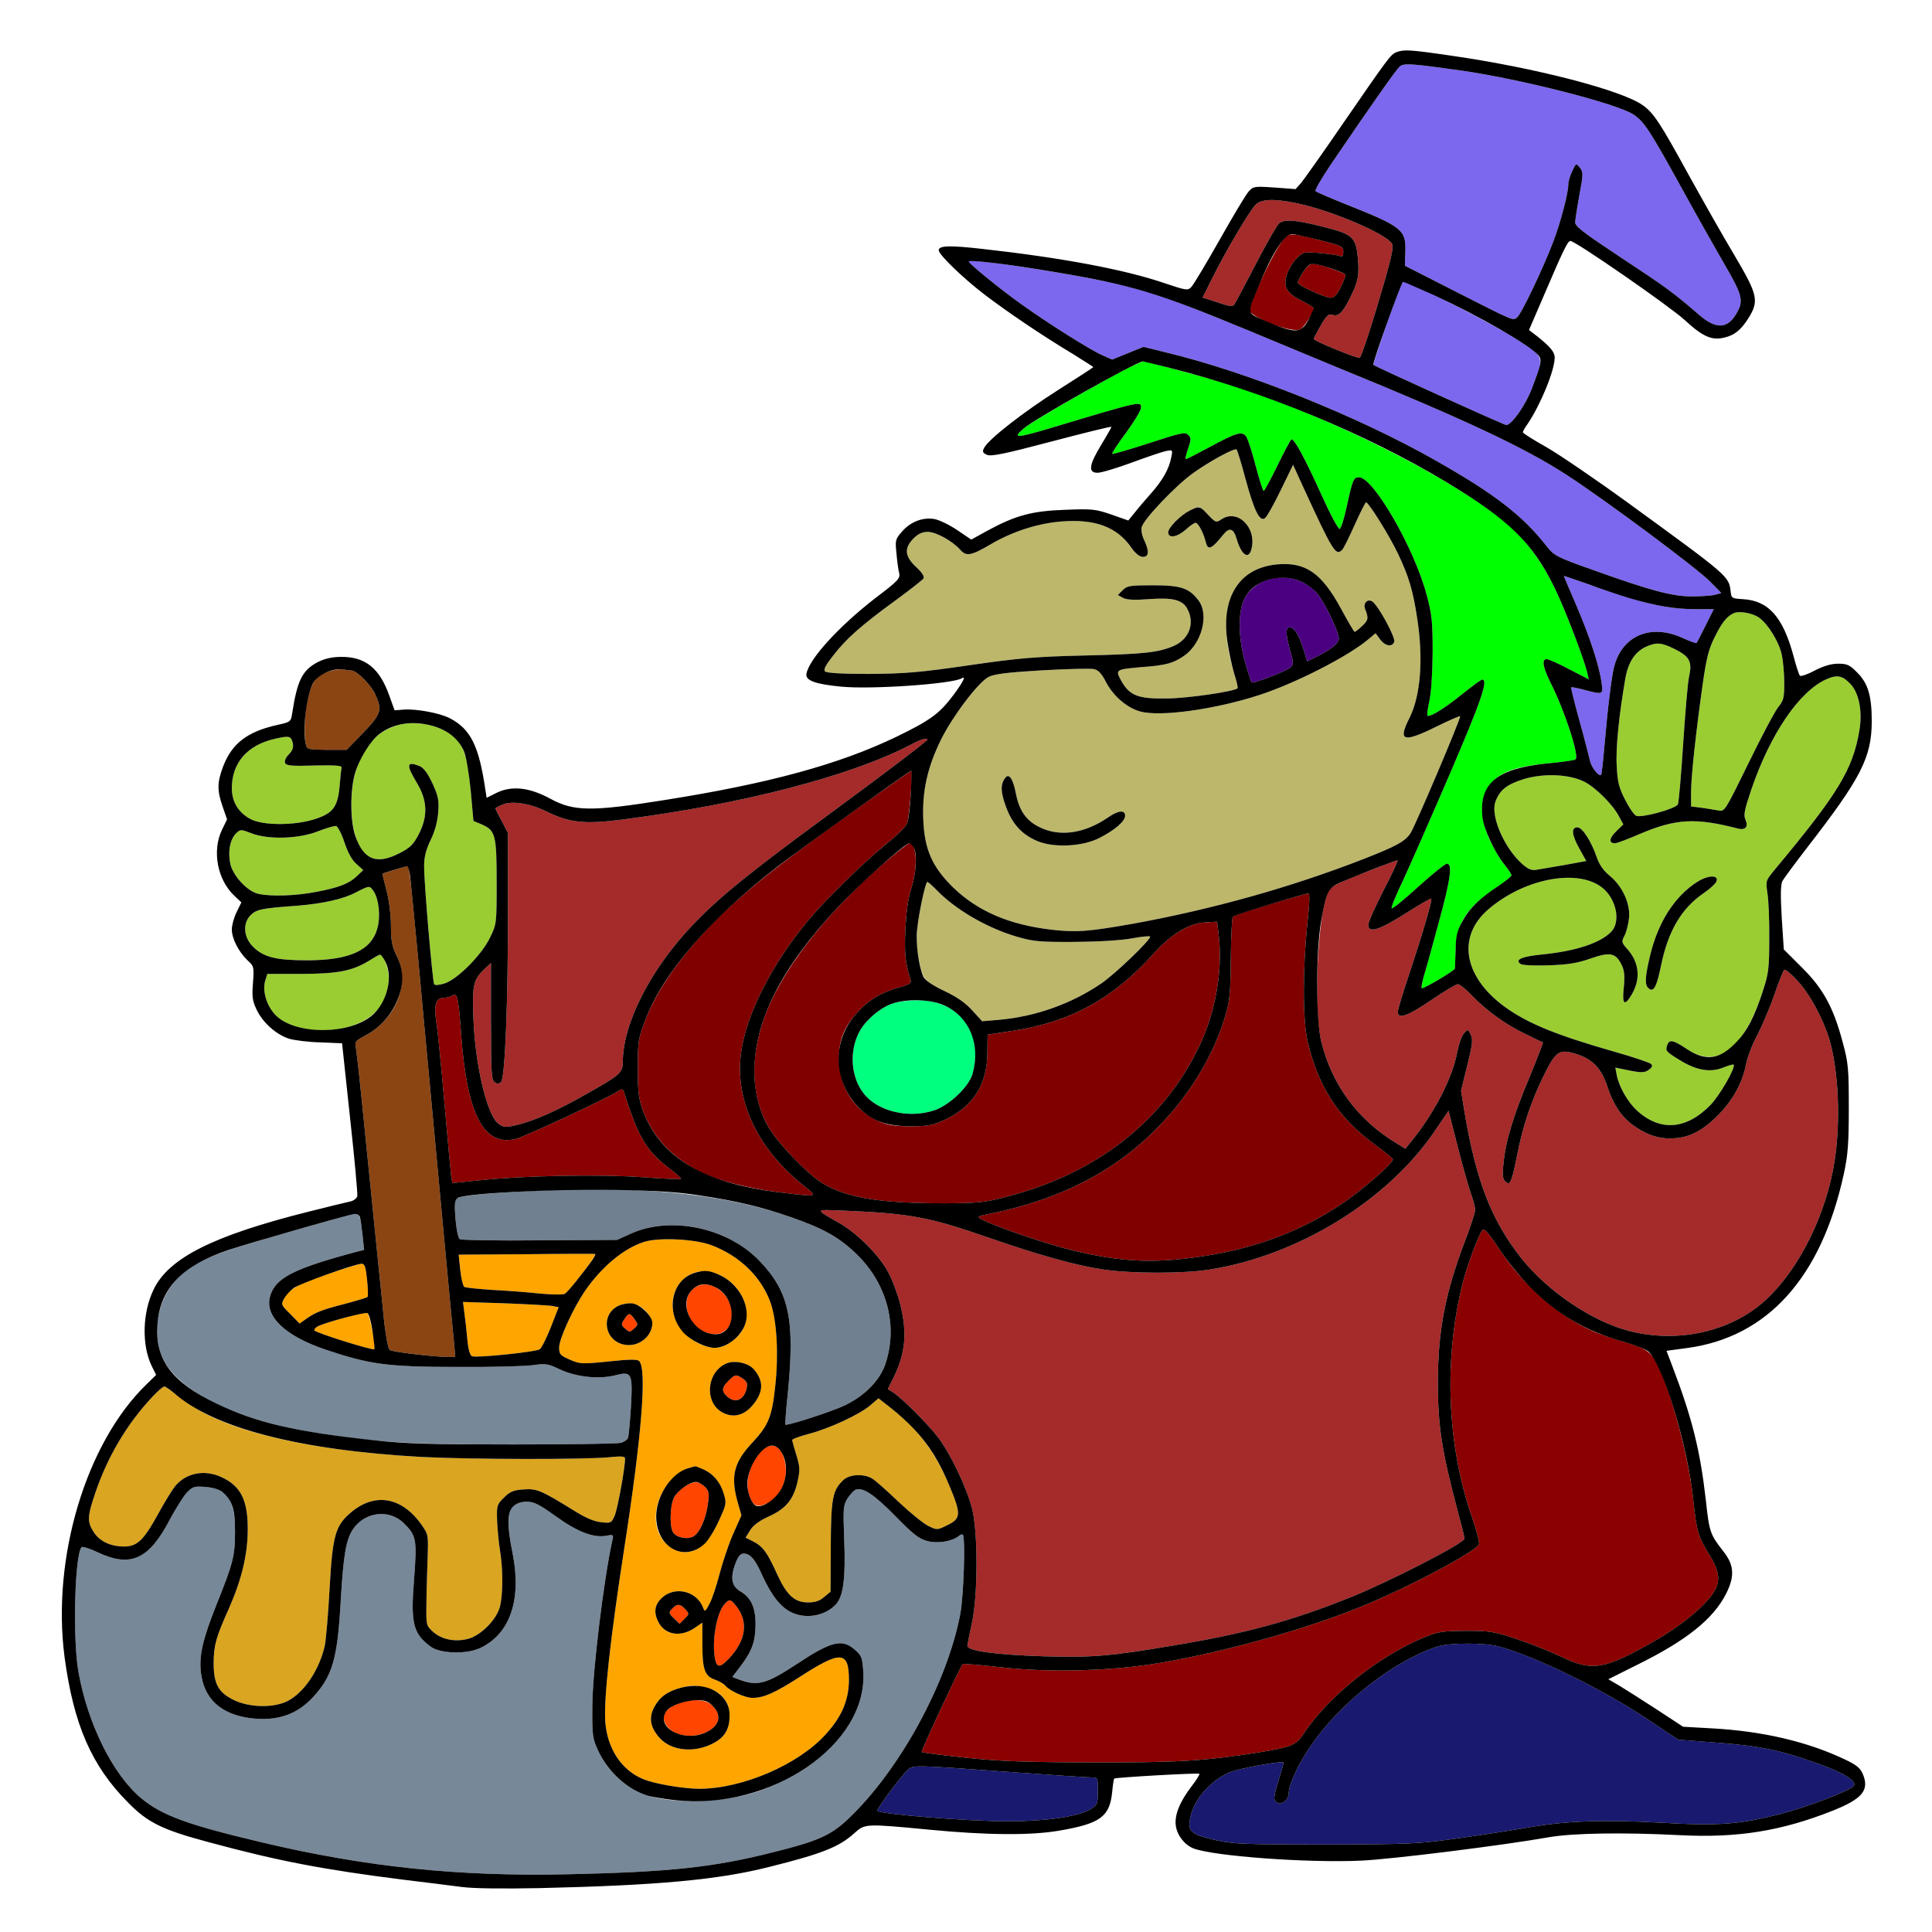 <?xml version="1.0" encoding="utf-8"?>
<!-- Generator: Adobe Illustrator 21.0.0, SVG Export Plug-In . SVG Version: 6.00 Build 0)  -->
<svg version="1.1" baseProfile="tiny"
	 id="svg108" inkscape:version="0.92.2 5c3e80d, 2017-08-06" sodipodi:docname="6.svg" xmlns:cc="http://creativecommons.org/ns#" xmlns:dc="http://purl.org/dc/elements/1.1/" xmlns:inkscape="http://www.inkscape.org/namespaces/inkscape" xmlns:rdf="http://www.w3.org/1999/02/22-rdf-syntax-ns#" xmlns:sodipodi="http://sodipodi.sourceforge.net/DTD/sodipodi-0.dtd" xmlns:svg="http://www.w3.org/2000/svg"
	 xmlns="http://www.w3.org/2000/svg" xmlns:xlink="http://www.w3.org/1999/xlink" x="0px" y="0px" viewBox="0 0 850 850"
	 xml:space="preserve">
<sodipodi:namedview  bordercolor="#666666" borderopacity="1" gridtolerance="10" guidetolerance="10" id="namedview110" inkscape:current-layer="svg108" inkscape:cx="1013.9887" inkscape:cy="600.84292" inkscape:pageopacity="0" inkscape:pageshadow="2" inkscape:window-height="978" inkscape:window-maximized="1" inkscape:window-width="1920" inkscape:window-x="0" inkscape:window-y="1" inkscape:zoom="0.58897835" objecttolerance="10" pagecolor="#ffffff" showgrid="false">
	</sodipodi:namedview>
<g id="g106" transform="translate(0,0) scale(1,1)">
	<path id="path4" fill="none" d="M0,0h425h425v425v425H425H0V425V0z M614.3,23c-2.5,1-3.5,2.4-23.9,32
		c-8.5,12.4-16.6,23.8-17.9,25.4l-2.5,2.8l-9.3-0.7c-8.8-0.6-9.3-0.5-11.3,1.7c-1.2,1.3-6.9,10.8-12.8,21.3
		c-5.9,10.4-11.5,19.8-12.5,20.8c-1.6,1.6-2.1,1.5-11.7-1.7c-17.5-6-45.2-11.2-80.3-15.1c-14.2-1.6-19.1-1.5-19.1,0.6
		c0,1.9,10.3,11.9,19.9,19.3c10.5,8,25.7,18.3,39.4,26.5c4.8,3,8.7,5.5,8.7,5.6c0,0.2-7,4.7-15.5,10.1
		c-15.4,9.8-30.4,21.5-32.5,25.4c-0.9,1.7-0.7,2.2,1.2,3.1c1.9,0.8,7.4-0.3,28.6-5.9c14.4-3.8,26.2-6.7,26.2-6.4
		c0,0.2-2,3.8-4.5,7.9c-5.4,8.9-5.9,12.3-1.6,12.3c1.6,0,8.3-2,14.8-4.4s13.3-4.7,15-5.1c3.3-0.7,3.3-0.6,2.6,2.7
		c-0.9,5.1-3.9,10.3-9.1,16.1c-2.6,2.9-5.8,6.7-7.2,8.5l-2.6,3.2l-7.4-2.6c-7-2.4-8.4-2.6-20.5-2.1c-14.6,0.5-21.8,2.5-34.3,9.3
		l-6.9,3.8l-6.2-4.2c-3.4-2.3-7.8-4.4-9.8-4.8c-5.1-1-10.6,1.1-14.3,5.3c-3.1,3.5-3.2,3.9-2.6,9.7c0.3,3.4,0.8,7.3,1.2,8.7
		c0.5,2.4-0.4,3.4-10.3,10.9c-16.2,12.5-29.5,27.1-30.5,33.5c-0.5,2.9,3.9,4.5,15.3,5.6c13.3,1.3,49.1-1.2,53.1-3.7
		c2-1.3,0.4,1.9-3.9,7.6c-6,8-10,10.9-25,18.2c-25.2,12.1-55.9,20.5-102,27.8c-32,5.1-39.8,5-50-0.5c-9.5-5.2-17.4-6-24.2-2.5l-4,2
		l-0.6-3.8c-2.8-19.1-6.5-26.5-15.6-31.2c-4.3-2.3-14.8-4.2-20.2-3.8l-4.1,0.3l-2.3-6.4c-4.3-12.1-10.5-17.1-21-17.1
		c-4.1,0-7.2,0.7-10.3,2.2c-7,3.6-9.2,8-11.5,22.9c-0.5,3.4-0.8,3.6-6.3,4.8c-13.5,3-20.2,8.2-24.1,18.5c-2.6,6.9-2.6,10.5-0.1,17.6
		l1.9,5.5l-2.2,4.5c-4.5,9.3-2.1,22.1,5.5,29.2l3,2.8l-2.1,4.3c-1.2,2.4-2.1,5.8-2.1,7.6c0,4,2.9,9.7,6.8,13.5c3,2.7,3,3,2.5,10.1
		c-0.5,6.2-0.2,8,1.7,11.9c2.7,5.6,8.6,10.8,14.2,12.6c2.4,0.7,8.6,1.5,13.8,1.6l9.5,0.4l3.5,32.7c2,18.1,3.4,33.6,3.2,34.6
		c-0.3,0.9-1.6,2-3.1,2.3c-1.4,0.3-9.7,2.3-18.4,4.5c-41.8,10.5-61.4,20.3-68.1,34.2c-5,10.3-5.3,24.6-0.8,33.8l1.9,3.8l-4.4,4.3
		C37.8,635,22.7,685.4,28.4,729c4,29.7,11.8,47.8,27.9,64c8.6,8.8,15,12,35.2,17.4c31,8.4,50.5,12.1,86,16.6
		c9.4,1.1,20.9,2.6,25.7,3.2c5.4,0.7,18.2,0.8,34,0.5c51.9-1.2,78.6-3.6,101.1-9.3c23.3-5.8,30.9-8.8,37.6-14.9
		c4.7-4.2,4.7-4.2,33.1-1.5c25,2.4,44.4,2.6,57.1,0.4c18-3.1,22.1-6.1,23.2-16.9c0.3-3.2,0.7-5.8,0.9-6c0.5-0.5,37-2.6,37.5-2.1
		c0.2,0.2-1.2,2.6-3.3,5.3c-5.4,7-7.7,12.8-7.1,17.5c0.6,4.3,3.8,8.4,7.7,10c8.7,3.4,50.1,6.5,73.9,5.4c13.4-0.6,62.3-6.7,82.6-10.3
		c10.5-1.8,32.3-2.2,57.5-0.9c25.5,1.3,44.7-1.8,67.4-10.8c13-5.2,16.1-9,13.2-16c-1.1-2.7-2.8-4.1-7.9-6.5
		c-16.6-7.9-36.4-12.5-58.7-13.7l-12.5-0.7l-11.6-7.6c-6.4-4.2-13.9-8.9-16.5-10.5l-4.8-2.8l12.4-6.2c21.9-10.8,33.7-20.2,39.4-31.4
		c3.9-7.7,3.6-12.7-1.3-18.8c-5.7-7.3-6.1-8.4-7.6-22.4c-2.5-21.9-6-36.1-14.8-59.1l-2.5-6.6l8.9-1.2c25.9-3.4,45.9-18.7,58.4-44.6
		c5.2-10.7,7.8-18.5,10.7-32c1.8-8.3,2.2-13.2,2.2-29c0-17.4-0.2-19.8-2.7-29c-4.1-15.4-8.6-23.6-18-32.9l-7.9-7.9l-0.9-13.9
		c-0.6-10.1-0.5-14.6,0.3-16.2c0.6-1.1,5.5-7.7,10.8-14.6c23.8-30.7,28.4-39.7,28.5-55.5c0-11.3-1.6-16.9-6.5-21.7
		c-3.2-3.3-4.4-3.8-8.3-3.8c-3.1,0-6.3,1-10.3,3c-3.1,1.7-6.1,2.7-6.5,2.3c-0.4-0.4-1.7-4.3-2.8-8.6c-4.7-17.4-11.1-24.5-22.4-25.1
		c-4.8-0.3-5-0.4-5.3-3.5c-0.8-6.6-0.9-6.7-44.9-38.7c-14.3-10.4-30.6-21.5-36.2-24.7c-5.7-3.2-10.3-6.1-10.3-6.5s0.9-2.1,2.1-3.7
		c5.7-8.5,11.9-23.5,11.9-29.2c0-2.5-2.1-4.9-7.9-9.5l-3.4-2.6l6.8-15.8c8-18.7,10.2-23.4,11.4-23.4c2.2,0,43.5,28.6,50.3,34.8
		c8,7.4,12,9.1,17.5,7.7c4.4-1,7.2-3.3,10.4-8.3c4.9-7.8,4.4-10.3-6.2-28.2c-5.1-8.5-14.1-24.5-20.2-35.5
		c-15.4-28.1-17.2-30.3-28.6-34.6c-17-6.3-47.8-13.4-75.6-17.4C620.1,21.8,617.6,21.7,614.3,23z"/>
	<path id="path6" fill="#7B68EE" d="M643.3,31.1c25.7,3.7,68.2,14.5,75.4,19.3c4.7,3.2,7.2,7,21.3,32.6
		c6.2,11.3,14.6,26.2,18.6,33.1c7.6,13,8.5,15.9,6,20.7c-4.1,8-9.3,8.5-17.2,1.6c-11.1-9.6-14.2-11.9-34.1-25
		c-16.6-11-20.3-13.8-20.3-15.6c0.1-1.3,0.9-6.7,1.9-12.1c1.7-9.2,1.7-9.9,0.2-11.9c-1.7-2.1-1.7-2.1-3.4,1.5
		c-0.9,1.9-1.7,4.5-1.7,5.7c0,4-3.3,16.5-6.6,25.3c-4.7,12.2-14.1,32-16,33.4c-1.9,1.4-0.8,1.9-28.1-12l-21.2-10.8l0.2-6.4
		c0.3-9.4-1.5-10.8-26.1-20.6c-7-2.8-13-5.4-13.4-5.8c-0.5-0.4,2.9-6.1,7.3-12.6c17.9-26.3,28.3-41.1,29.8-42.3
		C617.7,27.7,621.2,28,643.3,31.1z"/>
	<path id="path8" fill="#A52A2A" d="M570.9,89.5c15.1,3.2,38.8,13.3,41.5,17.7c0.7,1.2,0,5.1-2.8,15c-5.7,19.8-10.5,34.6-11.4,35.2
		c-0.9,0.5-20.2-7.4-20.2-8.3c0-0.3,1.4-3,3.1-5.9c2.4-4.3,3.4-5.2,5-4.7c2.7,0.9,4.5-0.8,7.6-6.9c3.8-7.5,4.4-10.4,3.7-18
		c-0.9-9.4-2.2-10.6-15.6-13.9c-11.8-3-16.6-3.3-19-1.5c-0.9,0.7-5.5,8.7-10.2,17.8s-9,17.1-9.5,17.9c-0.7,1.1-2,1-7.5-0.9l-6.5-2.1
		l4.5-9c5.6-11.3,15.9-28.7,18.7-31.7C554.8,87.5,560.4,87.3,570.9,89.5z"/>
	<path id="path10" fill="#8B0000" d="M580.5,105.6c9.8,2.5,10.5,2.8,10.5,5.1c0,1.9-0.4,2.4-1.6,1.9c-1-0.4-4.9-0.9-8.8-1.3
		c-7-0.5-7.3-0.5-10.2,2.5c-1.7,1.6-3.6,4.9-4.3,7.2c-1.6,5.4,0,8,6.9,11.5c2.8,1.4,5,2.8,5,3.1c0,1.6-4.3,8.5-5.9,9.3
		c-3.5,1.9-22.8-5.5-22.3-8.6c1.3-6.4,11.6-27.7,15.4-31.5C567.5,102.5,568.1,102.5,580.5,105.6z"/>
	<path id="path12" fill="#7B68EE" d="M490,124.6c16,3.6,28.2,7.9,60,21.1c15.1,6.3,32.5,13.5,38.5,16c55.4,22.6,82.5,35.3,101,47.4
		c16.8,10.9,57.4,41.1,62.9,46.8l4.9,5l-2.9,0.8c-1.6,0.4-6.3,0.7-10.4,0.7c-8.6-0.1-17.9-2.6-43.3-11.7c-15.6-5.5-17-6.3-20-10.1
		c-10.6-13.6-22.8-23.1-48.7-37.8c-34.4-19.6-83.3-39.2-119.2-47.8l-9.7-2.4l-6.9,2.8l-6.9,2.8l-4.5-2c-5.4-2.4-24.1-14.2-35.8-22.6
		c-9.1-6.5-22.3-17.3-22.8-18.5C425.6,113.4,468.2,119.8,490,124.6z"/>
	<path id="path14" fill="#8B0000" d="M577.5,116c2.6,0,14.5,4.1,14.5,5c0,0.5-1,3-2.2,5.5c-1.7,3.4-2.8,4.5-4.5,4.5
		c-2.3,0-14.3-5.5-14.3-6.6c0-1,2.2-4.8,3.8-6.7C575.6,116.8,576.9,116,577.5,116z"/>
	<path id="path16" fill="#7B68EE" d="M617.3,124c3.5,0,41.8,19.6,52.7,27c9.4,6.4,9.3,6,3.9,20.1c-2.8,7.3-8.9,15.9-11.2,15.9
		c-0.9,0-57.5-25.6-58.5-26.5c-0.1-0.1,2.6-8.4,6-18.4C613.7,132.2,616.8,124,617.3,124z"/>
	<path id="path18" fill="#00FF00" d="M502.8,159c1.1-0.1,25.4,6.4,35.7,9.5c40,12.1,92.5,37.6,119.8,58.1
		c10.8,8.1,19,18.3,25.6,31.9c4.5,9.1,12.9,31.1,14.5,37.7l0.6,2.7l-8.5-4.4c-4.7-2.5-9.2-4.5-10-4.5c-2.4,0-1.7,3.6,2,11
		c6,12,12.4,31.6,10.7,33.1c-0.4,0.4-6.1,1.2-12.6,1.8c-13.6,1.3-20.1,3.6-24.6,8.7c-5.2,6-5.3,14.9-0.3,25.6
		c1.7,3.5,4.4,8,6.2,10.2c1.7,2.1,3.1,4.2,3.1,4.7c0,0.4-2.4,2.4-5.2,4.3c-14.3,9.5-19.2,16.6-19.4,28.6c-0.1,4.1-0.3,7.8-0.3,8.1
		c-0.1,1-14.1,9.2-14.6,8.7c-0.3-0.3,0.2-2.8,1-5.6c0.9-2.8,3.8-13.4,6.5-23.4c5.2-18.9,6.1-25.8,3.6-25.8c-0.8,0-6.5,4.6-12.6,10.1
		c-6.1,5.6-11.4,9.9-11.7,9.5c-0.4-0.3,1.9-5.9,5-12.3c3-6.5,12.3-27.6,20.6-46.9c13.8-32.1,17-41.4,14.2-41.4
		c-0.5,0-4.4,2.9-8.8,6.4c-7.3,5.9-13.1,9.6-15.1,9.6c-0.5,0-0.2-2.8,0.6-6.3c0.9-4,1.4-11.8,1.5-21.7c0-13.7-0.3-16.6-2.7-25.5
		c-5.5-20.5-23.4-51.5-29.7-51.5c-2.4,0-2.8,1-5.4,12.9c-1.1,5.2-2.5,9.6-3.1,9.8s-4.1-6.3-7.8-14.5c-7.7-17-12.3-25.5-13.5-24.8
		c-0.4,0.3-3.2,5.5-6.1,11.5c-3,6.1-5.7,11.1-6,11.1c-0.4,0-1.9-4.8-3.5-10.8c-1.5-5.9-3.4-11.7-4.1-12.9c-1.8-2.8-4-2.2-16.6,4.6
		c-5.2,2.8-9.7,5.1-10.1,5.1c-0.3,0,0.1-2.1,1-4.6c1.4-4.1,1.4-4.7,0-6.1c-1.3-1.3-3.2-0.9-17.2,3.7c-8.6,2.8-15.9,4.9-16.2,4.7
		c-0.2-0.3,2.5-4.5,6.1-9.3c3.6-4.9,6.6-9.9,6.6-11c0-3,0.3-3.1-40.3,9.1c-14.9,4.4-16.4,4.4-11.2-0.1c3.6-3.1,41-24.5,48.8-27.9
		C501,159.7,502.7,159.1,502.8,159z"/>
	<path id="path20" fill="#BDB76B" d="M544.1,197.8c0.3,0.4,2.1,6.2,3.9,13c3.9,14.3,6.3,19,8.6,17.1c0.9-0.7,4-6.3,6.9-12.3
		l5.4-11.1l4.1,9c13.6,29.6,14.7,31.3,17.6,28.3c0.6-0.7,3.1-5.7,5.5-11.1c2.4-5.3,4.6-9.7,4.9-9.7c1.1,0,10.2,14.5,14,22.5
		c4.8,10,6.7,16.5,8.5,28.5c2.8,18.1,1.5,34.1-3.4,43.9c-5.2,10.2-2.8,11,11.6,3.9c5.7-2.8,10.5-4.9,10.7-4.7
		c0.5,0.6-19.7,48.2-21.8,51.4c-2.4,3.7-6.3,5.8-20.6,11.4c-32.1,12.5-66.4,22.1-101.5,28.5c-19.9,3.5-25,3.9-36.1,2.6
		c-18.5-2.2-32.2-8.1-43-18.5c-9.3-9.1-12.7-16.8-13.2-30.1c-0.5-12.3,1.8-22.7,7.7-34.8c5.2-10.5,16.6-25.6,21.1-27.8
		c2.6-1.3,8.5-2,23.7-2.9c11.1-0.6,21.3-0.9,22.7-0.5c1.8,0.4,3.4,2.1,5.1,5.5c3.1,6.1,9.2,11.5,15.1,13.1c8.8,2.5,33-0.9,52.4-7.2
		c16.2-5.3,39.1-17,48.1-24.6l3.1-2.6l2,2.7c2.2,3,5.3,3.5,6.2,1.1c0.7-1.9-7.1-16.2-9.7-17.8c-2.1-1.3-4.1,0.9-3.1,3.4
		c1.6,3.9,1.4,4.9-1.3,7.4c-1.5,1.4-3,2.6-3.3,2.6s-2.9-4.5-5.9-10c-8.6-15.9-15.6-20.8-28.2-19.7c-6.2,0.5-11,2.6-15.2,6.6
		c-8.2,7.5-9.5,22.7-3.7,41.5c1.1,3.3,1.7,6.2,1.5,6.4c-1.4,1.4-21.7,4.4-31,4.5c-12.8,0.2-16.5-1.2-20.2-7.8c-2.7-4.9-2.5-5,9-6
		c10.8-0.8,13.9-1.7,18.7-5c7.7-5.4,11-17.9,6.4-24.2c-4.2-5.6-7.8-6.8-20.1-6.8c-10.2,0-11.5,0.2-13.4,2.2l-2.1,2.1l2.2,1.2
		c1.7,0.9,5,1.1,11.4,0.6c10.7-0.8,15,0.3,17.1,4.5c3.2,6.2,0.7,13-5.9,16c-6.9,3-13.1,3.7-39.8,4.3c-21.1,0.5-28.5,1.1-50.5,4.3
		c-22,3.2-28.5,3.7-44,3.8c-11.8,0-18.6-0.4-19.3-1.1c-0.8-0.8,0.2-2.7,3.5-6.9c5.8-7.5,12.1-13.1,27-24c6.6-4.8,12.3-9.3,12.8-10
		c0.5-0.9-0.6-2.6-3.3-5.1c-5-4.7-5.3-8.2-1.1-12.5c2.1-2.1,3.9-2.9,6.3-2.9c3.6,0,10.8,4,14.2,7.8c2.7,3.1,4.7,2.8,13.4-2.3
		c9.7-5.7,20.9-9.3,31.5-10.1c14.7-1.1,24.2,2.5,30.5,11.6c1.8,2.6,3.5,3.9,5,4c2.7,0,2.9-2.4,0.6-7.4c-1-1.9-1.4-4.4-1.1-5.7
		c0.9-3.5,14.9-18.2,22.4-23.6c3.6-2.5,9.3-6.1,12.7-7.9C540.7,198.6,543.8,197.4,544.1,197.8z M527.4,223c-1.8,0-7,3.2-10.1,6.3
		c-6.4,6.1-2.3,9.5,4.4,3.7c1.8-1.7,3.8-3,4.3-3c1.1,0,3.5,4.4,4.4,8.2c1,4.2,2.5,3.6,7.8-3c2.7-3.4,4.6-2.7,5.9,2
		c2.1,7.1,5.3,9.2,6.5,4.3c2.4-9.5-6.3-17.9-13.4-12.9c-2.1,1.4-2.4,1.3-5.6-2C529.8,224.6,527.9,223,527.4,223z M442.3,342.2
		c-2.2,2.8-2.1,6.2,0.2,12.5c2.8,7.8,7,12.4,13.8,15.3c7.2,3.1,19.9,2.5,27.3-1.3c6.8-3.4,11.4-7.4,11.4-9.8c0-2.7-3-2.4-7.6,0.8
		c-10.4,7.1-21.3,8.6-30.1,4.2c-5.9-2.9-8.9-7.3-10.4-15C445.7,342.6,443.9,340.1,442.3,342.2z"/>
	<path id="path22" fill="#7B68EE" d="M699.3,257.2c22.3,8,34.2,10.8,46.3,10.8h8.4l-3.6,7.2c-2,4-3.8,7.5-4,7.7s-3-0.8-6.3-2.3
		c-14-6.3-26.5-0.9-30,12.9c-1.1,4.7-2.7,17.2-4.2,34.5c-0.6,6.9-1.2,12.7-1.5,12.9c-0.9,1-4.3-3.3-4.9-6.3
		c-0.4-1.7-2.4-9.6-4.6-17.5s-3.8-14.5-3.7-14.7c0.2-0.2,2.8,0.3,5.8,1.1c8.3,2.2,8.4,2.2,7.6-3.2c-1-7.5-5.2-20.2-11.1-34
		c-3-7-5.5-12.8-5.5-12.9C688,253.3,693.1,255,699.3,257.2z"/>
	<path id="path24" fill="#4B0082" d="M579.5,261.1c3.3,3.9,9.5,16.8,9.5,19.8c0,2.1-3,4.6-9.7,8l-4.2,2.1l-1.6-5.3
		c-2.1-6.5-4.1-9.7-6-9.7c-2,0-1.9,2.9,0.1,10.2c1.5,5.1,1.5,6.1,0.3,7.3c-1.8,1.8-16.8,7.5-17.3,6.7c-0.2-0.4-1-3-1.9-5.7
		c-4.3-13.5-4.4-26.6-0.3-32.7c1.1-1.8,4.1-4.3,6.6-5.6C563.2,252.1,573.5,254.1,579.5,261.1z"/>
	<path id="path26" fill="#9ACD32" d="M774,271.8c4,2.9,8.7,10.7,9.9,16.2c0.6,2.8,1.1,8.4,1.1,12.5c0,6.4-0.3,7.7-2.5,10.4
		c-1.4,1.6-7.3,12.7-13.1,24.6c-10.3,21-10.6,21.6-13.2,21.1c-1.5-0.3-4.8-0.8-7.4-1.2l-4.8-0.6v-6.2c0-6.9,2.1-26.2,5.1-47.5
		c1.7-11.9,2.7-15.7,5.4-21c3.2-6.5,5.5-9.2,8.5-10.4C765.5,268.7,771.3,269.8,774,271.8z"/>
	<path id="path28" fill="#9ACD32" d="M736.9,285.6c6.5,3.3,7.7,5.5,6.2,12.2c-0.6,2.7-1.7,16.2-2.6,29.8
		c-0.9,13.7-1.9,25.5-2.3,26.3c-1.1,2-16.2,6.1-18.4,5c-1-0.5-3.2-3.8-4.9-7.2c-2.6-5.1-3.3-7.7-3.6-14.7c-0.5-7.9,1-22.5,3.8-38.6
		c1.3-7.2,4.3-11.8,9.4-14C728.9,282.5,731,282.7,736.9,285.6z"/>
	<path id="path30" fill="#8B4513" d="M151.5,294.6c1.1,0.2,2.5,0.4,3.2,0.4c2.2,0,8.6,6.4,10.4,10.5c3.2,6.9,2.6,8.6-5.3,16.9
		l-7.3,7.5h-8.7c-8-0.1-8.7-0.2-9.2-2.2c-0.9-3.6-0.7-13.2,0.5-18.9c2-9.4,4.2-12.1,11.4-13.9C148.2,294.5,150.4,294.3,151.5,294.6z
		"/>
	<path id="path32" fill="#9ACD32" d="M814.2,301c3.8,4.1,5.3,12.3,3.8,20.7c-2.9,16.9-9.4,27.6-37.1,60.8c-4.1,5-4.1,5-3.3,10.5
		c0.5,3,0.9,12,0.8,20c0,13.1-0.3,15.3-2.8,23c-8.5,25.8-19.9,34.5-33.5,25.5c-5.8-3.9-7.6-4.3-8.5-1.9c-1,2.7-0.8,3,5.6,6.9
		c7.3,4.5,13.4,5.5,19.2,3.1c2.2-0.9,4.1-1.4,4.3-1.2c1.1,1.1-6.1,13.6-10.2,17.8c-10.6,10.8-22,11.7-32.2,2.5
		c-4.1-3.8-7.9-10.3-9-15.7l-0.6-3.3l3.4,0.7c7.9,1.7,9.4,1.7,11.4,0.2c1.4-1,1.7-1.8,0.9-2.5c-0.6-0.6-8-3.1-16.5-5.5
		c-24.4-7-36.6-11.9-46.4-18.6c-19.5-13.4-23-31.7-8.6-44c16.3-14,40.7-18.2,50.9-8.7c5.5,5.1,7.1,14.3,3.2,18.5
		c-4.7,5-15.4,8.6-30.3,10.1c-9.2,0.9-12.4,2.3-9.7,4.2c0.9,0.6,6.1,0.8,12.5,0.6c8.6-0.3,12.6-1,18.3-3c8.6-3,11.1-2.5,13.7,2.9
		c1.2,2.5,1.4,4.9,0.9,9.9c-0.8,7.4,0.3,8.4,3.4,3.2c4.1-6.9,3.5-14-1.7-20c-2.7-3-2.8-3.4-1.4-6c0.8-1.5,1.7-5,2-7.7
		c0.7-6.3-2.9-14.2-8.6-18.8c-2.6-2.1-4.4-4.7-5.5-7.8c-2.5-7.3-6.4-13.4-8.6-13.4c-2.9,0-2.5,3.4,1,9.6l2.9,5.2l-9.2,1.7
		c-5.1,0.9-10.6,1.8-12.3,2.1c-2.5,0.5-3.8,0-6.7-2.5c-7.9-7-14-21.1-11.8-27.3c1.8-5.1,5-7.7,12.4-10c8.9-2.7,20.1-2.2,26.7,1.1
		c5.1,2.6,12.6,10.1,15.3,15.3l1.9,3.5l-3.2,3.1c-3.1,3.1-3.3,5.2-0.4,5.2c0.8,0,5.8-1.9,11.1-4.2c15.6-6.6,24.3-7.1,42.8-2.3
		c3.3,0.9,4.8-0.7,3.5-3.7c-1-2.2-0.6-4.2,2.5-13.4c8.3-24.4,21-43.1,32.9-48.5C808.3,296.7,810.6,297.2,814.2,301z M746.7,388
		c-9.9,6.3-17.2,17.7-20.7,32.3c-2.3,9.7-2.5,13.1-0.6,14.6c2.2,1.8,3.5-0.8,5.5-10.6c3.1-14.8,8.9-24.7,18.7-31.4
		c2.4-1.6,4.8-3.8,5.4-4.8C756.7,384.9,751.7,384.8,746.7,388z"/>
	<path id="path34" fill="#9ACD32" d="M199.1,323.7c4.9,4.1,6.6,9.3,8,24.2l1.2,13.3l3.4,1.4c6.3,2.7,6.8,4.6,6.8,25.4
		c0,18.4,0,18.5-2.9,24.5c-3.7,7.7-14.5,18.5-20.1,20.2c-2.3,0.7-4.2,0.9-4.5,0.3c-0.7-1.2-4.5-45.1-4.4-52c0-3.9,0.8-7.2,2.9-11.5
		c1.9-3.9,3-8.1,3.3-12.2c0.4-5.4,0-7.1-2.6-12.8c-2.2-4.6-3.9-6.8-5.7-7.5c-5.7-2.2-5.9-0.6-1,7.6c4.6,7.7,4.8,14.6,0.7,22.5
		c-2.2,4.3-3.8,5.9-8.1,8.1c-7,3.7-12.3,3.7-15.6,0.2c-3.8-4.1-5.9-11.8-5.9-21.4c0-10.1,2.1-17.8,6.6-24.6
		c3.8-5.5,6.8-7.9,12.4-9.9C181.5,316.7,193,318.6,199.1,323.7z"/>
	<path id="path36" fill="#9ACD32" d="M128.4,325.6c1,2.7,0.7,4.3-1.5,6.5c-1.1,1.1-1.8,2.7-1.5,3.5c0.5,1.3,2.7,1.5,12.8,1.2
		c9.3-0.2,12.2,0,12.1,0.9c-0.2,0.7-0.6,4.5-0.9,8.4c-0.9,9.2-3,11.9-11.6,14.5c-8.7,2.6-21.8,2.6-27.3-0.1
		c-5.5-2.8-8.5-7.6-8.5-13.7c0-11.1,6.7-18.9,18.7-21.7C126.4,323.8,127.7,323.8,128.4,325.6z"/>
	<path id="path38" fill="#A52A2A" d="M408,325.4c0,0.6-18.4,14.6-45.5,34.5c-33.5,24.6-46.2,35-57.4,46.7
		c-18.8,19.6-31,43.5-31.1,60.6c0,4.8-1.1,5.7-15.8,14c-13.1,7.5-22.9,11.8-31,13.8c-5,1.1-5.6,1.1-8-0.7
		c-4.9-3.7-10.1-25.5-10.9-45.8c-0.6-15.3-0.1-17.5,5.1-22.4l2.6-2.4v25.5c0,21.5,0.2,25.8,1.5,26.8c1.1,0.9,1.8,1,2.9,0.1
		c1.8-1.5,3.1-34.2,3.1-77.1v-32.5l-2.7-5.2c-1.6-2.9-2.8-5.4-2.8-5.6c0-0.3,1.4-1,3-1.7c4.4-1.8,12.1-0.6,19.6,3.1
		c10.1,4.9,16.7,5.6,33,3.5c53-6.8,100.2-19,127-32.9C405.1,325.3,408,324.4,408,325.4z"/>
	<path id="path40" fill="#800000" d="M400.9,339.1c0.8-0.2-0.8,20.5-1.8,23.1c-0.5,1.4-4.3,5.2-8.3,8.4
		c-9.9,7.9-27.7,25.3-35.3,34.4c-16,19.3-27.4,41.7-29.5,58.5c-2.7,21,7.5,42.2,27.8,58.3c6.3,5,6.5,4.9-11.5,2.7
		c-12.8-1.6-26.7-5.2-33.6-8.6c-13.1-6.6-21.5-15.5-25.9-27.4c-1.8-5-2.2-8.1-2.2-18.5c0-11.7,0.2-13.1,3.3-21.2
		c5.8-15.5,20.2-34.5,38.6-51.1c13-11.7,24.4-20.4,53.8-41.4C389.6,346.9,400.7,339.1,400.9,339.1z"/>
	<path id="path42" fill="#9ACD32" d="M147.8,363.4c0.7,0,2.4,3.2,3.7,7.1c1.5,4.5,3.3,7.9,5.3,9.6l3,2.7l-2.6,2.5
		c-3.6,3.5-8.1,5.2-18.1,7.1c-8.7,1.7-19.5,2.1-25.2,0.9c-4.9-0.9-11.5-8-12.6-13.4s-0.1-10.5,2.5-13.2c2-1.9,2.1-1.9,6.8-0.1
		c7.4,2.9,20.9,2.5,29.4-0.9C143.6,364.3,147.1,363.3,147.8,363.4z"/>
	<path id="path44" fill="#800000" d="M400,371c3.4,0,3.9,10.5,0.9,20c-1.4,4.3-2.2,10.4-2.6,18c-0.4,10.4-0.1,14.2,2.2,21.7
		c0.6,1.9,0.1,2.3-5.2,3.8c-8,2.3-13.3,5.5-18.6,11.5c-5.9,6.6-8.1,13-7.5,22.1c0.8,11.3,7.2,20.6,17.2,25.1
		c4.1,1.8,6.9,2.3,14.1,2.3c7.8,0,9.8-0.4,15.1-2.8c12.5-5.8,18.7-15.5,18.8-29.4l0.1-8.1l11.2-1.7c25.1-3.8,44.1-14.2,61.7-33.8
		c8-8.9,15.8-13.6,23.2-13.9l4.9-0.3l0.8,7c1.6,15-1.7,33.3-8.7,47.9c-15.6,32.6-44.7,55.5-83.5,65.8c-10.5,2.8-13.1,3.1-27.6,3.2
		c-29.3,0.1-44.7-2.4-55.4-9.3c-6-3.9-17.8-16.1-22-22.6c-8.4-13.3-9.5-30.4-3.2-48.8c7.2-20.9,26.7-46.2,52.6-68.6
		C394.3,375.1,399.5,371,400,371z"/>
	<path id="path46" fill="#A52A2A" d="M614.9,378.6c0.2,0.2-2.6,6.2-6.3,13.3c-3.6,7.1-6.6,13.8-6.6,15c0,3.8,4.6,2.4,16.2-4.9
		c6.1-3.9,11.3-6.9,11.5-6.6c0.6,0.5-4.5,17.6-10.2,34.6c-2.5,7.4-4.5,14.2-4.5,15.2c0,3.4,4.2,1.9,14.7-5.2c5.7-3.9,11-7,11.7-7
		c0.8,0,3.6,2.3,6.3,5.1c6.2,6.5,14.9,12.8,23.8,17c3.9,1.9,7.1,3.5,7.3,3.5c0.2,0.1-2.4,6.8-5.7,14.9
		c-7.3,17.3-10.7,28.6-11.6,38.1c-0.6,5.7-0.4,7.2,0.9,8.3c1.3,1.1,1.7,1,2.5-1c0.6-1.3,1.7-6.2,2.6-10.8c2.3-12,6-23.2,11.2-33.9
		c5.7-11.7,7.1-12.7,14.1-10.7c7.7,2.3,11.6,6.3,14.3,14.3c2.8,8.7,6.7,14.2,12.6,18.1c6,4,11.5,5.5,18.1,4.8s12.3-4,18.9-10.9
		c6.1-6.5,10-13.8,11.5-21.6c0.6-3.1,2.8-8.9,4.9-12.7c2-3.9,5.4-11.7,7.4-17.5s4-10.9,4.5-11.3c0.4-0.4,3.1,1.8,6,5
		c5.8,6.3,12,18.3,14.4,27.6c3.9,15.3,4.4,38.1,1.1,55.2c-4.5,23.6-17.1,47.1-31.8,59.3c-15.2,12.6-37.6,17.1-58.2,11.7
		c-16.1-4.2-35.7-17.5-47-31.7c-13.3-16.8-20-34-25.1-64.1l-1.6-9.8l2.7-11c2.3-9.2,2.6-11.5,1.6-13.6c-1.2-2.6-1.2-2.6-3-0.7
		c-1,1-2.3,4.8-3,8.4c-2.2,11.6-10.2,27-20.4,39.4l-2.4,3l-3.9-2.4c-17-10.3-28.3-25.5-33.1-44.7c-3.5-13.8-1.7-54.2,2.8-65.5
		c1.1-2.8,3.3-3.9,21.9-11.1C610.7,379.8,614.7,378.5,614.9,378.6z"/>
	<path id="path48" fill="#8B4513" d="M179.1,381.1c1-0.1,1.5,4.8,4.9,40.9c1.6,17.9,3.9,42.2,5,54s3.8,40.8,6,64.5
		c2.2,23.6,4.3,46,4.7,49.7l0.6,6.8h-3c-6.2,0-24.9-2.2-25.9-3.1c-0.6-0.5-1.6-5.8-2.3-11.7c-1-9.5-3-29.7-10.1-99.7
		c-1.1-11-2.3-21-2.5-22.2c-0.4-1.8,0.2-2.6,3.5-4.3c14.2-7.3,20.6-23,14.5-35.5c-2-4.1-2.5-6.5-2.5-13.1c0-4.7-0.8-11.1-1.9-15.4
		c-1.1-4.1-1.9-7.5-1.8-7.6c0.1-0.1,2.5-0.9,5.2-1.7C176.3,381.8,178.8,381.1,179.1,381.1z"/>
	<path id="path50" fill="#BDB76B" d="M408,388c0.3,0,1.9,1.4,3.6,3.1c8.4,8.9,22.6,17.2,36.1,21.1c6.9,2,9.9,2.3,25.3,2.2
		c10.9-0.1,20.4-0.7,25.3-1.6c4.2-0.8,7.7-1.1,7.7-0.7c0,1.7-15.6,16.6-21.5,20.6c-13.4,9.1-29.1,14.6-45.2,16l-7.2,0.6l-4.3-4.7
		c-2.9-3.3-6.8-6-12.3-8.6c-9-4.3-9.7-5.2-11.5-15.2c-1.3-6.8-0.8-12.9,1.7-25.1C406.6,391.5,407.6,388,408,388z"/>
	<path id="path52" fill="#9ACD32" d="M164.5,392.3c2.2,3.5,3,11,1.5,16.2c-2.7,9.7-12.3,14-31,14c-13.6,0-19.1-1.4-23.7-6
		c-4.2-4.2-4.6-10.3-1-13.9c2.5-2.5,4.9-3,20.2-4.1c11.4-0.9,20.5-2.9,26.1-5.9C162.7,389.5,162.6,389.5,164.5,392.3z"/>
	<path id="path54" fill="#800000" d="M575.6,393.1c0.7-0.1,0.6,4-0.4,13.1c-2.1,20.3-2.1,42.6,0.1,52c4.7,19.9,13.4,33.4,29.2,45.1
		c4.4,3.2,8.1,6.2,8.3,6.7c0.5,1.4-13.5,13.7-22.7,19.8c-16.7,11.2-35.7,18.6-56.6,22.2c-24.2,4.1-39.1,3.6-62.5-2.1
		c-11.5-2.9-32.7-10.1-38.8-13.3c-2.6-1.4-2.5-1.4,3.3-2.6c31.9-6.5,56.5-19.4,75.8-40c13.1-13.9,22.8-30.4,27.8-47.1
		c1.9-6.3,2.3-10,2.4-25.2c0.1-9.7,0.5-18,0.9-18.4c0.4-0.5,7.8-2.9,16.4-5.5C567.4,395.2,575,393.1,575.6,393.1z"/>
	<path id="path56" fill="#9ACD32" d="M167.2,420c1.6,0,3.8,6.1,3.8,10.5c0,9.9-5.6,17.2-15.9,20.7c-12.7,4.2-28.6,1.8-34.5-5.3
		c-3.5-4.1-5.1-10-4-14.1l1-3.3h14.9c16.3-0.1,22.5-1.3,30-5.9C164.7,421.2,166.8,420,167.2,420z"/>
	<path id="path58" fill="#8B0000" d="M202.9,455.3c2.6,35.5,10.1,49.4,24.3,45.7c4.2-1.2,40-17.8,44.5-20.8c1.9-1.2,2.4-1.2,2.7-0.1
		c6.4,20.2,9.8,26,19.9,33.8c3.2,2.4,5.6,4.6,5.3,4.8c-0.2,0.2-8-0.1-17.2-0.8c-18.6-1.3-52-0.7-71.6,1.4l-11.8,1.2l-0.5-3
		c-0.2-1.6-1.6-16.3-3-32.5s-3-32.3-3.6-35.8c-1.1-7.2-0.1-10.2,3.4-10.2c1.2,0,2.9-0.5,3.7-1C201.2,436.6,201.7,438.6,202.9,455.3z
		"/>
	<path id="path60" fill="#00FF7F" d="M403.5,440.1c18.4-0.2,29.4,14.4,24.4,32.3c-1.6,5.7-10.1,13.8-16.8,16.1
		c-11.5,3.8-25.4,0.4-31.4-7.8c-5.3-7-6.1-18.1-1.8-26.4c2.5-5.1,9.1-10.8,14.5-12.7C394.6,440.8,399.7,440.1,403.5,440.1z"/>
	<path id="path62" fill="#A52A2A" d="M637.3,488.7l3.8,14.9c2.1,8.2,4.7,17.6,5.8,20.8c1.2,3.3,2.1,6.8,2.1,7.9s-2,7.3-4.5,13.8
		c-8.8,23.1-12,40.1-11.9,63.4c0.1,18.3,1.8,29.1,8.5,54.5c1.7,6.3,3.2,12.1,3.2,12.9c0.3,1.9-33.7,19.3-50.5,26
		c-25.8,10.3-45.9,15.8-77.3,21c-28.4,4.8-35.8,5.4-57.4,4.8c-21.6-0.7-33.7-2.4-33.5-4.7c0.1-0.8,1-5.3,2-10
		c2.7-12.1,2.7-40.6,0-50.5c-2.5-9.4-9.3-23.7-14.8-31c-4.6-6-15.2-16.7-19.7-19.8l-2.5-1.6l2.7-5.4c5.1-10.6,5.9-19.6,2.7-32.1
		c-1.1-4.3-3.4-10.5-5.2-13.8c-4-7.6-13.6-17.2-21.7-21.8c-10.7-6.1-10.8-5.9,1.4-5.4c30.5,1.3,38.1,2.8,65,12.1
		c21.6,7.5,38,12.1,49.7,13.8c12.5,1.9,35.7,1.9,47.3,0c38.7-6.2,77.7-30.2,98.4-60.4L637.3,488.7z"/>
	<path id="path64" fill="#708090" d="M348,535.5c14.6,5.1,21.4,9,29.1,16.5c13.4,13.2,18.1,31.7,12.3,48.5
		c-2.8,7.9-10.9,15.4-21,19.2c-9,3.5-22.4,7.6-22.9,7.1c-0.1-0.2,0.3-6.4,1.1-13.8c3.2-32.6,0.6-44.6-12.4-58.2
		c-13.9-14.6-38.8-19.9-56.3-12.2l-6.4,2.9l-34,0.2c-18.7,0.2-34.5-0.1-35.2-0.5s-1.5-4.3-1.9-8.8c-0.5-6.6-0.4-8.2,0.9-9.3
		c1.1-0.8,8.6-1.7,22.9-2.6C277.7,521.1,316.3,524.5,348,535.5z"/>
	<path id="path66" fill="#778899" d="M156.1,534.1c2.1-0.1,2.5,1,3.4,9.2l0.7,6.6l-4.3,1.1c-26.8,7.2-34.7,11.3-37,19.1
		c-2.7,8.8,6.2,17.5,24.1,23.6c19.6,6.6,27.4,7.7,58,7.7c15.1,0.1,30.3-0.3,33.6-0.8c5.7-0.8,6.6-0.6,12,2c6.9,3.2,16.8,4.3,24,2.5
		c7.4-1.9,7.8-1.1,7,13.7c-0.4,6.8-1,13-1.3,13.8s-1.7,1.8-3.2,2.2c-1.4,0.4-22.6,0.7-47.1,0.7c-45.6,0-59.8-0.8-87-5.1
		c-36.9-5.7-63.9-19.9-68.6-35.9c-3.4-12,0.1-25.1,9-33.3c7.8-7.1,12.7-9.1,51.5-20.3C143.9,537.2,155.2,534.1,156.1,534.1z"/>
	<path id="path68" fill="#8B0000" d="M659.4,549.2c10.7,16.3,25.8,29.6,41.1,36.3c3,1.4,9.3,3.5,14,4.9c9.3,2.6,11.7,4.2,14.6,9.7
		c6.2,12.3,14.1,41.9,15.9,60c1.4,13.5,2.2,16.1,7,23.9c4.6,7.4,5.1,11.5,1.9,16.6c-3.6,5.9-14.3,14.7-25.7,21.2
		c-22.3,12.8-27.6,13.7-41.3,7.1c-4.6-2.2-13.3-5.7-19.4-7.7c-10.1-3.4-11.9-3.7-22.5-3.7c-10.4,0.1-12.2,0.3-18.5,2.9
		c-20.2,8.4-42.1,25.9-53.1,42.6c-3.2,4.8-5.3,5.7-19.7,8c-23.8,3.8-36.2,4.5-73.7,4.4c-29.2-0.1-40.3-0.5-55.3-2.1
		c-10.3-1.1-19-2.2-19.2-2.5c-0.4-0.4,16.9-37.5,18.1-38.7c0.2-0.2,7.6,0.4,16.5,1.4c22.2,2.5,49.2,1.7,70.9-2
		c28.3-4.9,63.1-14.6,87.5-24.5c20.5-8.3,50.9-24.4,52.2-27.6c0.3-0.7-1.1-6.1-3.1-11.9c-11-31.8-12.5-69.2-4.1-103
		c1.9-7.5,7-21.2,8.7-23.3C653,540.3,654.8,542.3,659.4,549.2z"/>
	<path id="path70" fill="#FFA500" d="M313.2,547.9c12.5,4.8,21.8,14,25.8,25.2c2.8,8,3.6,22.7,2.1,36.5c-1.4,13.6-3,17.5-10,25
		c-8.3,8.8-9.8,14.9-6.5,26.5l1.6,5.6l-3.7,8.3c-2,4.6-4.6,12.4-5.9,17.4s-3.2,10.9-4.4,13.1c-1.8,3.5-2.1,3.8-2.8,2
		c-2.7-7.5-12.4-9.9-18.2-4.5c-3.1,2.9-3.7,6.2-1.7,10.3c2.9,6.1,10.1,7.3,16.6,2.6l2.9-2v9.5c0,11.1,1.1,14.1,5.6,15.6
		c1.8,0.6,3.8,1.8,4.6,2.7c1.8,2.2,8.7,5.3,11.8,5.3c5,0,9.9-2.2,20.5-9c18.5-12,22-11.8,22,1.3c-0.1,8.7-3.1,15.9-10.1,23.6
		c-12.1,13.5-36.8,24.1-55.9,24.1c-7.3-0.1-19.7-2.2-24.6-4.3c-9.5-3.9-15.7-13.4-16.6-25.1c-0.7-10.2,2.1-36,8.3-76.1
		c7.7-49.5,10.1-79.2,6.6-82.7c-0.8-0.8-4.3-0.8-13.5,0.2c-11.8,1.2-12.6,1.1-17-0.8c-4.3-1.9-4.7-2.4-4.7-5.4
		c0-3.8,6.2-17.2,11.2-24.6c7.4-10.8,17.1-18.9,26.1-21.8C289.8,544.3,306,545.1,313.2,547.9z M300.8,562.7
		c-8.8,8-5.3,22.8,6.7,28.4c6.8,3.1,11.1,2.4,16.8-2.9c8-7.5,3.9-22-7.8-27.3C310.8,558.3,304.9,558.9,300.8,562.7z M272.3,574.4
		c-8.2,3.7-6.6,15.5,2.4,17.2c6.2,1.2,12.3-3.6,12.3-9.6c0-1.1-1.2-3.3-2.7-5C281,573.4,276.7,572.5,272.3,574.4z M319.5,599.9
		c-8.8,3.9-9.7,17.4-1.5,21.6c4.6,2.4,9.1,1.3,12.9-3c5-5.8,5.3-10.8,0.8-16C329.3,599.6,323.1,598.3,319.5,599.9z M305.8,645.1
		c-0.2,0-1.6,0.5-3.2,0.9c-1.6,0.5-4.5,2.4-6.3,4.2c-10.3,9.8-10.4,25.7-0.2,31.2c7.6,4.1,14.8-0.2,20.2-12.4
		c3.3-7.1,3.4-7.7,2.1-11.9c-1.5-5.1-4.7-8.8-9.1-10.7C307.5,645.6,305.9,645,305.8,645.1z M299.7,742.5c-6.1,1.6-9.5,4.1-12,8.8
		c-2.3,4.6-1.6,8.6,2.4,13.2c5.3,6,15.8,6.9,24.2,2.2c4.8-2.7,6.7-6.2,6.7-12.1c0-5.3-3.3-9.9-8.3-11.4
		C306.6,741.3,304.5,741.2,299.7,742.5z"/>
	<path id="path72" fill="#FF4500" d="M322,578.4c0,7.4-6.1,10.7-13.1,7.1c-6.7-3.5-9.1-13.4-4.4-18C310.7,561.2,322,568.3,322,578.4
		z"/>
	<path id="path74" fill="#FF4500" d="M279.2,580.4c1.6,2.3,1.6,2.5-0.2,4.1c-1.9,1.7-2.1,1.7-4,0c-1.8-1.6-1.8-1.9-0.3-4.1
		C276.6,577.4,277.1,577.5,279.2,580.4z"/>
	<path id="path76" fill="#FF4500" d="M326.9,606.6c1.8,1.3,2.1,2.2,1.6,4.3c-1.3,5.2-5.1,6.7-8.7,3.4c-2.4-2.2-2.3-3.9,0.7-6.8
		C323.4,604.6,323.8,604.5,326.9,606.6z"/>
	<path id="path78" fill="#FF4500" d="M310.1,654.1c1.8,1.8,2,2.8,1.4,7.3c-0.8,6.6-3.7,13.1-6.5,14.6c-2.7,1.5-7.7,0.4-9-2
		c-1.5-2.8-1.2-11.7,0.5-15.1c0.9-1.6,3-3.9,4.8-4.9C305.4,651.5,307.5,651.5,310.1,654.1z"/>
	<path id="path80" fill="#FF4500" d="M313.5,750.5c4.5,4.4,2.9,9.3-3.7,12c-5.5,2.1-12.1,1.3-15.4-2c-4.3-4.3-2.6-8.6,4.1-11
		C304.9,747.2,310.7,747.6,313.5,750.5z"/>
	<path id="path82" fill="#FFA500" d="M261.9,551.7c0.8,0.5-11.4,16.4-13.4,17.5c-0.7,0.5-5.7,0.4-11.2-0.1
		c-5.4-0.6-14.8-1.3-20.9-1.6c-6.1-0.4-11.6-1-12.1-1.3c-0.6-0.4-1.4-3.7-1.8-7.4l-0.7-6.8l29.8-0.2
		C248.1,551.6,261.7,551.6,261.9,551.7z"/>
	<path id="path84" fill="#FFA500" d="M159.1,556c1.4,0,1.8,1.4,2.4,7.1c0.4,3.8,0.5,7.3,0.2,7.5c-0.3,0.3-4.5,1.6-9.4,2.9
		c-10.6,2.7-13.6,3.9-17.5,6.7l-3,2.1l-4.1-4.2c-4.1-4-4.1-4.2-2.7-6.8c2.5-4.3,6.2-6.4,19.7-10.9C151.7,558,158.2,556,159.1,556z"
		/>
	<path id="path86" fill="#FFA500" d="M203.7,572.8l18.4,0.6c10.1,0.4,19.6,0.9,21,1.2l2.7,0.5l-3.4,8.7c-1.9,4.8-4.1,9.2-4.9,9.8
		c-1.6,1.2-27.7,3.9-29.8,3.1c-0.9-0.3-1.7-3-2.1-7.4c-0.3-3.7-0.9-9-1.3-11.7L203.7,572.8z"/>
	<path id="path88" fill="#FFA500" d="M161.6,577.7c1,0.4,3.9,15.1,3.1,15.9c-0.6,0.7-26.1-7.3-26.4-8.3c-0.5-1.3,3.2-2.8,13.8-5.7
		C156.7,578.3,161,577.5,161.6,577.7z"/>
	<path id="path90" fill="#DAA520" d="M72.3,610c0.5,0,2.4,1.3,4.3,2.9c1.8,1.6,6.4,4.8,10.2,7.1c18.7,11.1,53.5,18.5,98.7,21
		c21,1.1,72.9,1.2,82.8,0.1c5.1-0.5,6.7-0.4,6.7,0.6c0,4.1-3.3,22.3-4.6,25.2c-1.4,3.2-1.7,3.3-6,2.8c-3.1-0.3-7-2-12.2-5.3
		c-14.1-8.7-16.1-9.6-22-9.1c-4.4,0.3-5.9,1-8.5,3.6c-3.1,3-3.2,3.5-3,10.2c0.2,3.8,0.7,9.8,1.3,13.2c1.4,8.5,1.3,20.1-0.2,25.1
		c-1.7,5.5-8.4,12.2-13.8,13.6c-5.7,1.5-11.5,0.4-15.4-3c-3.1-2.8-3.1-3-3-11.7c0-4.8,0.3-13.8,0.5-19.9c0.4-11.1,0.4-11.2-2.6-15.5
		c-8.7-12.4-20.7-14.4-31.2-5.4c-6.8,5.8-8,10.1-9.3,33.5c-0.6,11.3-1.6,22.5-2.1,25c-2.4,10.6-8.9,20.4-16.2,24.3
		c-6.3,3.3-17.4,3-24.3-0.6c-6.4-3.2-8.4-7.1-8.4-15.9c0-7.9,1.1-11.7,6.7-24.1c5.6-12.7,8.3-23.8,8.3-35c0-12.8-3.1-18.9-11.5-22.8
		c-7.7-3.6-16.1-1.8-20.8,4.4c-1.3,1.8-4.6,7.1-7.2,11.9c-6.5,11.8-9.3,14.3-15.3,14.2c-5.9-0.1-10.7-2.5-13.2-6.7
		c-2.7-4.3-2.5-6.8,0.9-16.8c5.4-16,13.9-30.3,24.9-42.1C69.2,612.2,71.7,610,72.3,610z"/>
	<path id="path92" fill="#DAA520" d="M386.5,615.2l5.5,4.3c12,9.3,19.6,19.5,26,34.9c4.9,11.8,4.8,13.8-1.4,16.7
		c-4.2,2.1-4.4,2.1-8.1,0.3c-2.1-1-7.9-5.7-12.9-10.4c-5-4.8-10.2-9.4-11.6-10.3c-3.5-2.4-10.1-2.2-12.9,0.4
		c-4.8,4.5-5.5,8-5.6,29.3l-0.1,19.9l-2.8,2.3c-1.9,1.7-3.9,2.4-7.1,2.4c-5.9,0-9.3-3.1-13.5-12.2c-4.3-9.6-6.4-12.5-10.6-14.6
		l-3.4-1.7l2-3.2c1.3-2.2,4-4.2,8.4-6.2c7.5-3.4,10.9-7.6,12.6-15.8c1-4.4,0.9-6.2-0.6-11c-1-3.2-1.8-6.2-1.9-6.7
		c0-0.5,3.4-1.7,7.5-2.8c8.8-2.3,22.1-8.4,27-12.6L386.5,615.2z"/>
	<path id="path94" fill="#FF4500" d="M345.7,645.8c0.6,6.2-2.8,12.8-7.8,15.4c-4.3,2.2-6.3,1.6-8-2.4c-2.4-5.9-0.4-14.6,4.8-20.1
		C339.9,633.3,344.9,636.5,345.7,645.8z"/>
	<path id="path96" fill="#778899" d="M90.5,654.2c9.7,0.8,12.9,5.7,12.9,19.8c0,10.7-0.9,13.9-8.2,32.1c-5.9,14.8-7.7,22.3-6.8,29.8
		c1.4,11.5,8.6,18.2,21.6,20c11.7,1.5,20.5-1.4,27.7-9.2c8.6-9.3,10.8-17,12.2-42.3c1.2-20.4,2.3-26.9,5.4-31.6
		c5.1-7.6,15.8-9,22.2-2.8c5.7,5.5,6,7.3,4.7,24.4c-1.6,19.7-0.5,24.3,7.2,30c4.2,3.2,16.1,3.5,22,0.6c13-6.2,18.1-21.2,14.2-41.2
		c-2.6-12.8-2.5-18.3,0.1-20.9c1.5-1.5,3.4-2.2,6.1-2.2c3.2,0,5.5,1.2,13,6.6c9.5,6.8,16.6,9.5,22.3,8.3c2.6-0.5,2.9-0.3,2.4,1.7
		c-3.8,17-8.8,57.8-8.9,73.2c-0.1,13.1,0.1,14.3,2.5,19.6c4.5,9.6,13,17.3,22.1,20c12.3,3.7,34.5,2.8,48.4-2
		c28.8-9.9,47.6-31.3,46.2-52.8c-0.4-5.9-0.7-6.9-3.6-9.4c-5.7-5.1-10.4-3.9-26.1,6.5c-13.1,8.6-17,9.6-25.3,6.4l-2.6-1l3.5-4.6
		c5.1-6.7,6.6-10.8,6.7-18.2c0.1-7.6-1.9-12-6.4-14.7c-3.7-2.1-4.6-5.2-3.2-10.2c1.9-6.1,3.3-7.5,6.4-6.1c1.9,0.9,3.7,3.5,6.3,9.4
		c4.1,8.9,8.3,14.1,13.2,16.2c6.4,2.8,14.5,1.2,19.1-3.8c3.3-3.6,4.3-11.9,3.6-28.8c-0.5-13.5-0.4-14.7,1.5-17.8
		c1.2-1.8,2.8-3.5,3.6-3.8c3.1-1.2,8.2,2.2,17.5,11.7c7.8,8,10.3,9.9,14,10.9c4.5,1.2,10.8,0.2,13.8-2.2c0.7-0.6,1.5-0.9,1.8-0.6
		c1.2,1.3,0.4,26.8-1.1,34.8c-5.8,30.7-27,69.3-49.7,90.6c-7.4,6.9-13.2,9.5-32.6,14.3c-26.4,6.7-45.6,8.7-90,9.7
		c-48.5,1.1-89.5-3.2-135.7-14.2c-32.4-7.7-43.1-11.7-52.2-19.1c-12.5-10.3-23.7-32.7-27.8-55.8c-2.6-14.7-1.6-51.7,1.4-54.8
		c0.4-0.4,3.7,0.6,7.2,2.3c14.5,6.8,22.6,3.1,31.9-15c2.4-4.4,5.6-9.5,7.1-11.2C84.8,654,85.4,653.8,90.5,654.2z"/>
	<path id="path98" fill="#FF4500" d="M323.9,706.6c5.5,6.9,4.3,15.2-3.2,23.1c-3.9,4.1-5.3,4.1-6.1,0.2c-1.5-7.7,0.6-20.2,4.2-24.2
		C320.8,703.4,321.5,703.5,323.9,706.6z"/>
	<path id="path100" fill="#FF4500" d="M301.5,708c1.8,2,1.8,2.1-0.3,4.2l-2.2,2.2l-2.5-2.4c-2.3-2.2-2.4-2.5-0.8-4.2
		C297.8,705.5,299.3,705.5,301.5,708z"/>
	<path id="path102" fill="#191970" d="M659.5,724.4c16,4.3,45.6,18.8,65.2,31.9l13.7,9.1l17,1.3c19.3,1.5,28,3.3,44.7,9.3
		c11.5,4.1,17.4,7.9,15.3,9.9c-2.2,2.2-20.9,9.3-31.8,12.1c-18.3,4.7-27.6,5.4-52.9,3.9c-25.2-1.4-41.5-0.8-57.7,2
		c-6.3,1.1-20.3,3.3-31,4.8c-18.6,2.6-21.3,2.7-59,2.8c-35.4,0-40.4-0.2-48-1.9c-10.7-2.4-12.4-3.7-11.5-9.1
		c1.3-8.2,8.5-16.8,17.3-20.7c3.6-1.6,23.1-5.2,23.9-4.4c0.1,0.1-0.8,3.5-2.1,7.6s-2.2,8-1.9,8.6c1.4,3.6,6.3,1.3,6.3-2.9
		c0.1-3.8,4.4-13.1,10.1-21.2c12.9-18.7,36.6-37.1,55.4-43.1C637.8,722.7,653.3,722.7,659.5,724.4z"/>
	<path id="path104" fill="#191970" d="M442.9,779.5c19,1.4,35.8,2.5,37.3,2.5c2.8,0,2.8,0.1,2.8,6c0,5.7-0.2,6.1-3.1,7.9
		c-5.3,3.3-19.8,5.4-36.4,5.4c-17.5,0-57.5-3.2-57.5-4.7c0-1.2,10.6-15.4,13.3-17.9C401.8,776.5,401.8,776.5,442.9,779.5z"/>
	<path d="M638.5,24.5c37,5.3,75.4,15.3,84.4,21.9c4.8,3.5,7.6,7.9,19.8,30.1c6.1,11,15.1,27,20.2,35.5c10.6,17.9,11.1,20.4,6.2,28.2
		c-3.2,5-6,7.3-10.4,8.3c-5.5,1.4-9.5-0.3-17.5-7.7c-6.8-6.2-48.1-34.8-50.3-34.8c-1.2,0-3.4,4.7-11.4,23.4l-6.8,15.8l3.4,2.6
		c5.8,4.6,7.9,7,7.9,9.5c0,5.7-6.2,20.7-11.9,29.2c-1.2,1.6-2.1,3.3-2.1,3.7s4.6,3.3,10.3,6.5c5.6,3.2,21.9,14.3,36.2,24.7
		c44,32,44.1,32.1,44.9,38.7c0.3,3.1,0.5,3.2,5.3,3.5c11.3,0.6,17.7,7.7,22.4,25.1c1.1,4.3,2.4,8.2,2.8,8.6c0.4,0.4,3.4-0.6,6.5-2.3
		c4-2,7.2-3,10.3-3c3.9,0,5.1,0.5,8.3,3.8c4.9,4.8,6.5,10.4,6.5,21.7c-0.1,15.8-4.7,24.8-28.5,55.5c-5.3,6.9-10.2,13.5-10.8,14.6
		c-0.8,1.6-0.9,6.1-0.3,16.2l0.9,13.9l7.9,7.9c9.4,9.3,13.9,17.5,18,32.9c2.5,9.2,2.7,11.6,2.7,29c0,15.8-0.4,20.7-2.2,29
		c-9.9,45.6-33.6,71.9-69.1,76.6l-8.9,1.2l2.5,6.6c8.8,23,12.3,37.2,14.8,59.1c1.5,14,1.9,15.1,7.6,22.4c4.9,6.1,5.2,11.1,1.3,18.8
		c-5.7,11.2-17.5,20.6-39.4,31.4l-12.4,6.2l4.8,2.8c2.6,1.6,10.1,6.3,16.5,10.5l11.6,7.6l12.5,0.7c22.3,1.2,42.1,5.8,58.7,13.7
		c5.1,2.4,6.8,3.8,7.9,6.5c2.9,7-0.2,10.8-13.2,16c-22.7,9-41.9,12.1-67.4,10.8c-25.2-1.3-47-0.9-57.5,0.9
		c-20.3,3.6-69.2,9.7-82.6,10.3c-23.8,1.1-65.2-2-73.9-5.4c-3.9-1.6-7.1-5.7-7.7-10c-0.6-4.7,1.7-10.5,7.1-17.5
		c2.1-2.7,3.5-5.1,3.3-5.3c-0.5-0.5-37,1.6-37.5,2.1c-0.2,0.2-0.6,2.8-0.9,6c-1.1,10.8-5.2,13.8-23.2,16.9
		c-12.7,2.2-32.1,2-57.1-0.4c-28.4-2.7-28.4-2.7-33.1,1.5c-6.7,6.1-14.3,9.1-37.6,14.9c-22.5,5.7-49.2,8.1-101.1,9.3
		c-15.8,0.3-28.6,0.2-34-0.5c-4.8-0.6-16.3-2.1-25.7-3.2c-35.5-4.5-55-8.2-86-16.6c-20.2-5.4-26.6-8.6-35.2-17.4
		c-16.1-16.2-23.9-34.3-27.9-64c-5.7-43.6,9.4-94,35.9-119.8l4.4-4.3l-1.9-3.8c-4.5-9.2-4.2-23.5,0.8-33.8
		c6.7-13.9,26.3-23.7,68.1-34.2c8.7-2.2,17-4.2,18.4-4.5c1.5-0.3,2.8-1.4,3.1-2.3c0.2-1-1.2-16.5-3.2-34.6l-3.5-32.7l-9.5-0.4
		c-5.2-0.1-11.4-0.9-13.8-1.6c-5.6-1.8-11.5-7-14.2-12.6c-1.9-3.9-2.2-5.7-1.7-11.9c0.5-7.1,0.5-7.4-2.5-10.1
		c-3.9-3.8-6.8-9.5-6.8-13.5c0-1.8,0.9-5.2,2.1-7.6l2.1-4.3l-3-2.8c-7.6-7.1-10-19.9-5.5-29.2l2.2-4.5L98,355
		c-2.5-7.1-2.5-10.7,0.1-17.6c3.9-10.3,10.6-15.5,24.1-18.5c5.5-1.2,5.8-1.4,6.3-4.8c2.3-14.9,4.5-19.3,11.5-22.9
		c3.1-1.5,6.2-2.2,10.3-2.2c10.5,0,16.7,5,21,17.1l2.3,6.4l4.1-0.3c5.4-0.4,15.9,1.5,20.2,3.8c9.1,4.7,12.8,12.1,15.6,31.2l0.6,3.8
		l4-2c6.8-3.5,14.7-2.7,24.2,2.5c10.2,5.5,18,5.6,50,0.5c46.1-7.3,76.8-15.7,102-27.8c15-7.3,19-10.2,25-18.2
		c4.3-5.7,5.9-8.9,3.9-7.6c-4,2.5-39.8,5-53.1,3.7c-11.4-1.1-15.8-2.7-15.3-5.6c1-6.4,14.3-21,30.5-33.5c9.9-7.5,10.8-8.5,10.3-10.9
		c-0.4-1.4-0.9-5.3-1.2-8.7c-0.6-5.8-0.5-6.2,2.6-9.7c3.7-4.2,9.2-6.3,14.3-5.3c2,0.4,6.4,2.5,9.8,4.8l6.2,4.2l6.9-3.8
		c12.5-6.8,19.7-8.8,34.3-9.3c12.1-0.5,13.5-0.3,20.5,2.1l7.4,2.6l2.6-3.2c1.4-1.8,4.6-5.6,7.2-8.5c5.2-5.8,8.2-11,9.1-16.1
		c0.7-3.3,0.7-3.4-2.6-2.7c-1.7,0.4-8.5,2.7-15,5.1s-13.2,4.4-14.8,4.4c-4.3,0-3.8-3.4,1.6-12.3c2.5-4.1,4.5-7.7,4.5-7.9
		c0-0.3-11.8,2.6-26.2,6.4c-21.2,5.6-26.7,6.7-28.6,5.9c-1.9-0.9-2.1-1.4-1.2-3.1c2.1-3.9,17.1-15.6,32.5-25.4
		c8.5-5.4,15.5-9.9,15.5-10.1c0-0.1-3.9-2.6-8.7-5.6c-13.7-8.2-28.9-18.5-39.4-26.5C423.3,122,413,112,413,110.1
		c0-2.1,4.9-2.2,19.1-0.6c35.1,3.9,62.8,9.1,80.3,15.1c9.6,3.2,10.1,3.3,11.7,1.7c1-1,6.6-10.4,12.5-20.8
		c5.9-10.5,11.6-20,12.8-21.3c2-2.2,2.5-2.3,11.3-1.7l9.3,0.7l2.5-2.8c1.3-1.6,9.4-13,17.9-25.4c20.4-29.6,21.4-31,23.9-32
		C617.6,21.7,620.1,21.8,638.5,24.5z M615.9,29.2c-1.5,1.2-11.9,16-29.8,42.3c-4.4,6.5-7.8,12.2-7.3,12.6c0.4,0.4,6.4,3,13.4,5.8
		c24.6,9.8,26.4,11.2,26.1,20.6l-0.2,6.4l21.2,10.8c27.3,13.9,26.2,13.4,28.1,12c1.9-1.4,11.3-21.2,16-33.4
		C686.7,97.5,690,85,690,81c0-1.2,0.8-3.8,1.7-5.7c1.7-3.6,1.7-3.6,3.4-1.5c1.5,2,1.5,2.7-0.2,11.9c-1,5.4-1.8,10.8-1.9,12.1
		c0,1.8,3.7,4.6,20.3,15.6c19.9,13.1,23,15.4,34.1,25c7.9,6.9,13.1,6.4,17.2-1.6c2.5-4.8,1.6-7.7-6-20.7c-4-6.9-12.4-21.8-18.6-33.1
		c-14.1-25.6-16.6-29.4-21.3-32.6c-7.2-4.8-49.7-15.6-75.4-19.3C621.2,28,617.7,27.7,615.9,29.2z M552.3,90.2
		c-2.8,3-13.1,20.4-18.7,31.7l-4.5,9l6.5,2.1c5.5,1.9,6.8,2,7.5,0.9c0.5-0.8,4.8-8.8,9.5-17.9s9.3-17.1,10.2-17.8
		c2.4-1.8,7.2-1.5,19,1.5c13.4,3.3,14.7,4.5,15.6,13.9c0.7,7.6,0.1,10.5-3.7,18c-3.1,6.1-4.9,7.8-7.6,6.9c-1.6-0.5-2.6,0.4-5,4.7
		c-1.7,2.9-3.1,5.6-3.1,5.9c0,0.9,19.3,8.8,20.2,8.3c0.9-0.6,5.7-15.4,11.4-35.2c2.8-9.9,3.5-13.8,2.8-15
		c-2.7-4.4-26.4-14.5-41.5-17.7C560.4,87.3,554.8,87.5,552.3,90.2z M568.5,103c-3.4,0-8.9,8.5-14.8,23c-5.1,12.4-5.3,11.6,2.8,15.1
		c13.9,5.9,16,5.8,19.5-1.1c1.1-2.2,2-4.2,2-4.4c0-0.3-2.2-1.7-5-3.1c-6.9-3.5-8.5-6.1-6.9-11.5c0.7-2.3,2.6-5.6,4.3-7.2
		c2.9-3,3.2-3,10.2-2.5c3.9,0.4,7.8,0.9,8.8,1.3c1.2,0.5,1.6,0,1.6-1.9c0-2.3-0.7-2.6-10.5-5.1C574.8,104.2,569.4,103,568.5,103z
		 M426.2,115.1c0.5,1.2,13.7,12,22.8,18.5c11.7,8.4,30.4,20.2,35.8,22.6l4.5,2l6.9-2.8l6.9-2.8l9.7,2.4
		c35.9,8.6,84.8,28.2,119.2,47.8c25.9,14.7,38.1,24.2,48.7,37.8c3,3.8,4.4,4.6,20,10.1c25.4,9.1,34.7,11.6,43.3,11.7
		c4.1,0,8.8-0.3,10.4-0.7l2.9-0.8l-4.9-5c-5.5-5.7-46.1-35.9-62.9-46.8c-18.5-12.1-45.6-24.8-101-47.4c-6-2.5-23.4-9.7-38.5-16
		c-41-17-51.8-20.3-86.5-26.1C444.2,116.3,425.9,114.1,426.2,115.1z M574.8,117.7c-1.6,1.9-3.8,5.7-3.8,6.7c0,1.1,12,6.6,14.3,6.6
		c1.7,0,2.8-1.1,4.5-4.5c1.2-2.5,2.2-5,2.2-5.5s-3-1.8-6.6-3C577.4,115.6,576.7,115.5,574.8,117.7z M617.3,124
		c-0.8,0-13.6,36-13.1,36.5c1,0.9,57.6,26.5,58.5,26.5c2.3,0,8.4-8.6,11.2-15.9c4.1-10.7,4.6-12.8,3-14.7
		c-3.8-4.5-25.8-17.2-45.9-26.5C623.9,126.7,617.7,124,617.3,124z M502.8,159c-3.3,0.4-47.5,25.3-52.3,29.4
		c-5.2,4.5-3.7,4.5,11.2,0.1c40.6-12.2,40.3-12.1,40.3-9.1c0,1.1-3,6.1-6.6,11c-3.6,4.8-6.3,9-6.1,9.3c0.3,0.2,7.6-1.9,16.2-4.7
		c14-4.6,15.9-5,17.2-3.7c1.4,1.4,1.4,2,0,6.1c-0.9,2.5-1.3,4.6-1,4.6c0.4,0,4.9-2.3,10.1-5.1c12.6-6.8,14.8-7.4,16.6-4.6
		c0.7,1.2,2.6,7,4.1,12.9c1.6,6,3.1,10.8,3.5,10.8c0.3,0,3-5,6-11.1c2.9-6,5.7-11.2,6.1-11.5c1.2-0.7,5.8,7.8,13.5,24.8
		c3.7,8.2,7.2,14.7,7.8,14.5s2-4.6,3.1-9.8c2.6-11.9,3-12.9,5.4-12.9c6.3,0,24.2,31,29.7,51.5c2.4,8.9,2.7,11.8,2.7,25.5
		c-0.1,9.9-0.6,17.7-1.5,21.7c-0.8,3.5-1.1,6.3-0.6,6.3c2,0,7.8-3.7,15.1-9.6c4.4-3.5,8.3-6.4,8.8-6.4c2.8,0-0.4,9.3-14.2,41.4
		c-8.3,19.3-17.6,40.4-20.6,46.9c-3.1,6.4-5.4,12-5,12.3c0.3,0.4,5.6-3.9,11.7-9.5c6.1-5.5,11.8-10.1,12.6-10.1
		c2.5,0,1.6,6.9-3.6,25.8c-2.7,10-5.6,20.6-6.5,23.4c-0.8,2.8-1.3,5.3-1,5.6c0.5,0.5,14.5-7.7,14.6-8.7c0-0.3,0.2-4,0.3-8.1
		c0.1-6.2,0.6-8.4,3.1-12.9c3.1-5.6,7.6-10,16.3-15.7c2.8-1.9,5.2-3.9,5.2-4.3c0-0.5-1.4-2.6-3.1-4.7c-4.3-5.3-9.1-15.6-9.7-20.9
		c-1.6-14.8,6.4-21.4,28.4-23.6c6.5-0.6,12.2-1.4,12.6-1.8c1.7-1.5-4.7-21.1-10.7-33.1c-3.7-7.4-4.4-11-2-11c0.8,0,5.3,2,10,4.5
		l8.5,4.4l-0.6-2.7c-1.6-6.6-10-28.6-14.5-37.7c-9.7-19.8-20-29.8-47.9-46.6c-35.6-21.3-79.9-39.6-121.2-50
		C508.4,160.3,503,159,502.8,159z M544.1,197.8c-0.8-0.9-11.4,4.8-19.4,10.5c-7.5,5.4-21.5,20.1-22.4,23.6c-0.3,1.3,0.1,3.8,1.1,5.7
		c2.3,5,2.1,7.4-0.6,7.4c-1.5-0.1-3.2-1.4-5-4c-6.3-9.1-15.8-12.7-30.5-11.6c-10.6,0.8-21.8,4.4-31.5,10.1
		c-8.7,5.1-10.7,5.4-13.4,2.3c-3.4-3.8-10.6-7.8-14.2-7.8c-2.4,0-4.2,0.8-6.3,2.9c-4.2,4.3-3.9,7.8,1.1,12.5
		c2.7,2.5,3.8,4.2,3.3,5.1c-0.5,0.7-6.2,5.2-12.8,10c-14.9,10.9-21.2,16.5-27,24c-3.3,4.2-4.3,6.1-3.5,6.9c0.7,0.7,7.5,1.1,19.3,1.1
		c15.5-0.1,22-0.6,44-3.8c22-3.2,29.4-3.8,50.5-4.3c26.7-0.6,32.9-1.3,39.8-4.3c6.6-3,9.1-9.8,5.9-16c-2.1-4.2-6.4-5.3-17.1-4.5
		c-6.4,0.5-9.7,0.3-11.4-0.6l-2.2-1.2l2.1-2.1c1.9-2,3.2-2.2,13.4-2.2c12.3,0,15.9,1.2,20.1,6.8c4.6,6.3,1.3,18.8-6.4,24.2
		c-4.8,3.3-7.9,4.2-18.7,5c-11.5,1-11.7,1.1-9,6c3.7,6.6,7.4,8,20.2,7.8c9.3-0.1,29.6-3.1,31-4.5c0.2-0.2-0.4-3.1-1.5-6.4
		c-1-3.4-2.4-9.7-3-14.1c-2.9-19.7,5.4-32.5,21.9-34c12.6-1.1,19.6,3.8,28.2,19.7c3,5.5,5.6,10,5.9,10c0.3,0,1.8-1.2,3.3-2.6
		c2.7-2.5,2.9-3.5,1.3-7.4c-1-2.5,1-4.7,3.1-3.4c2.6,1.6,10.4,15.9,9.7,17.8c-0.9,2.4-4,1.9-6.2-1.1l-2-2.7l-3.1,2.6
		c-9,7.6-31.9,19.3-48.1,24.6c-19.4,6.3-43.6,9.7-52.4,7.2c-5.9-1.6-12-7-15.1-13.1c-1.7-3.4-3.3-5.1-5.1-5.5
		c-1.4-0.4-11.6-0.1-22.7,0.5c-15.2,0.9-21.1,1.6-23.7,2.9c-4.5,2.2-15.9,17.3-21.1,27.8c-5.9,12.1-8.2,22.5-7.7,34.8
		c0.5,13.3,3.9,21,13.2,30.1c10.8,10.4,24.5,16.3,43,18.5c11.1,1.3,16.2,0.9,36.1-2.6c35.1-6.4,69.4-16,101.5-28.5
		c14.3-5.6,18.2-7.7,20.6-11.4c2.1-3.2,22.3-50.8,21.8-51.4c-0.2-0.2-5,1.9-10.7,4.7c-14.4,7.1-16.8,6.3-11.6-3.9
		c4.9-9.8,6.2-25.8,3.4-43.9c-1.8-12-3.7-18.5-8.5-28.5c-3.8-8-12.9-22.5-14-22.5c-0.3,0-2.5,4.4-4.9,9.7
		c-2.4,5.4-4.9,10.4-5.5,11.1c-2.9,3-4,1.3-17.6-28.3l-4.1-9l-5.4,11.1c-2.9,6-6,11.6-6.9,12.3c-2.3,1.9-4.7-2.8-8.6-17.1
		C546.2,204,544.4,198.2,544.1,197.8z M699.3,257.2c-6.2-2.2-11.3-3.9-11.3-3.8c0,0.1,2.5,5.9,5.5,12.9c5.9,13.8,10.1,26.5,11.1,34
		c0.8,5.4,0.7,5.4-7.6,3.2c-3-0.8-5.6-1.3-5.8-1.1c-0.1,0.2,1.5,6.8,3.7,14.7s4.2,15.8,4.6,17.5c0.6,3,4,7.3,4.9,6.3
		c0.3-0.2,0.9-6,1.5-12.9c1.5-17.3,3.1-29.8,4.2-34.5c3.5-13.8,16-19.2,30-12.9c3.3,1.5,6.1,2.5,6.3,2.3s2-3.7,4-7.7l3.6-7.2h-8.4
		c-8.6,0-16.9-1.4-28.6-4.8C713.4,262.1,705.4,259.5,699.3,257.2z M548.4,261.8c-4.1,6.1-4,19.2,0.3,32.7c0.9,2.7,1.7,5.3,1.9,5.7
		c0.5,0.8,15.5-4.9,17.3-6.7c1.2-1.2,1.2-2.2-0.3-7.3c-2-7.3-2.1-10.2-0.1-10.2c1.9,0,3.9,3.2,6,9.7l1.6,5.3l4.2-2.1
		c6.7-3.4,9.7-5.9,9.7-8c0-3-6.2-15.9-9.5-19.8c-1.6-1.9-4.7-4.2-7-5.2C564.2,252.1,553,254.8,548.4,261.8z M763,269.7
		c-3,1.2-5.3,3.9-8.5,10.4c-2.7,5.3-3.7,9.1-5.4,21c-3,21.3-5.1,40.6-5.1,47.5v6.2l4.8,0.6c2.6,0.4,5.9,0.9,7.4,1.2
		c2.6,0.5,2.9-0.1,13.2-21.1c5.8-11.9,11.7-23,13.1-24.6c2.2-2.7,2.5-4,2.5-10.4c0-4.1-0.5-9.7-1.1-12.5c-1.2-5.5-5.9-13.3-9.9-16.2
		C771.3,269.8,765.5,268.7,763,269.7z M724.5,284.4c-5.1,2.2-8.1,6.8-9.4,14c-2.8,16.1-4.3,30.7-3.8,38.6c0.3,7,1,9.6,3.6,14.7
		c1.7,3.4,3.9,6.7,4.9,7.2c2.2,1.1,17.3-3,18.4-5c0.4-0.8,1.4-12.6,2.3-26.3c0.9-13.6,2-27.1,2.6-29.8c1.5-6.7,0.3-8.9-6.2-12.2
		C731,282.7,728.9,282.5,724.5,284.4z M151.5,294.6c-4.7-1-11.8,2.2-13.9,6.2c-2.9,5.8-4.6,20.8-3,26.9c0.5,2,1.2,2.1,9.2,2.2h8.7
		l7.3-7.5c7.9-8.3,8.5-10,5.3-16.9c-1.8-4.1-8.2-10.5-10.4-10.5C154,295,152.6,294.8,151.5,294.6z M803.4,298.9
		c-11.9,5.4-24.6,24.1-32.9,48.5c-3.1,9.2-3.5,11.2-2.5,13.4c1.3,3-0.2,4.6-3.5,3.7c-18.5-4.8-27.2-4.3-42.8,2.3
		c-5.3,2.3-10.3,4.2-11.1,4.2c-2.9,0-2.7-2.1,0.4-5.2l3.2-3.1l-1.9-3.5c-2.7-5.2-10.2-12.7-15.3-15.3c-6.6-3.3-17.8-3.8-26.7-1.1
		c-7.4,2.3-10.6,4.9-12.4,10c-2.2,6.2,3.9,20.3,11.8,27.3c2.9,2.5,4.2,3,6.7,2.5c1.7-0.3,7.2-1.2,12.3-2.1l9.2-1.7l-2.9-5.2
		c-3.5-6.2-3.9-9.6-1-9.6c2.2,0,6.1,6.1,8.6,13.4c1.1,3.1,2.9,5.7,5.5,7.8c5.7,4.6,9.3,12.5,8.6,18.8c-0.3,2.7-1.2,6.2-2,7.7
		c-1.4,2.6-1.3,3,1.4,6c5.2,6,5.8,13.1,1.7,20c-3.1,5.2-4.2,4.2-3.4-3.2c0.5-5,0.3-7.4-0.9-9.9c-2.6-5.4-5.1-5.9-13.7-2.9
		c-5.7,2-9.7,2.7-18.3,3c-6.4,0.2-11.6,0-12.5-0.6c-2.7-1.9,0.5-3.3,9.7-4.2c14.9-1.5,25.6-5.1,30.3-10.1c3.9-4.2,2.3-13.4-3.2-18.5
		c-10.2-9.5-34.6-5.3-50.9,8.7c-14.4,12.3-10.9,30.6,8.6,44c9.8,6.7,22,11.6,46.4,18.6c8.5,2.4,15.9,4.9,16.5,5.5
		c0.8,0.7,0.5,1.5-0.9,2.5c-2,1.5-3.5,1.5-11.4-0.2l-3.4-0.7l0.6,3.3c1.1,5.4,4.9,11.9,9,15.7c10.2,9.2,21.6,8.3,32.2-2.5
		c4.1-4.2,11.3-16.7,10.2-17.8c-0.2-0.2-2.1,0.3-4.3,1.2c-5.8,2.4-11.9,1.4-19.2-3.1c-6.4-3.9-6.6-4.2-5.6-6.9
		c0.9-2.4,2.7-2,8.5,1.9c8.5,5.6,14.6,4.7,22-3.2c4.5-4.6,7.8-11,11.5-22.3c2.5-7.7,2.8-9.9,2.8-23c0.1-8-0.3-17-0.8-20
		c-0.8-5.5-0.8-5.5,3.3-10.5c27.7-33.2,34.2-43.9,37.1-60.8c1.5-8.4,0-16.6-3.8-20.7C810.6,297.2,808.3,296.7,803.4,298.9z
		 M167.1,322.8c-3.9,2.8-8.9,10.8-10.8,17.1c-2.3,7.5-2.3,21,0,27.8c3.7,10.7,9.5,12.9,19.8,7.5c4.3-2.2,5.9-3.8,8.1-8.1
		c4.1-7.9,3.9-14.8-0.7-22.5c-4.9-8.2-4.7-9.8,1-7.6c1.8,0.7,3.5,2.9,5.7,7.5c2.6,5.7,3,7.4,2.6,12.8c-0.3,4.1-1.4,8.3-3.3,12.2
		c-2.1,4.3-2.9,7.6-2.9,11.5c-0.1,6.9,3.7,50.8,4.4,52c0.3,0.6,2.2,0.4,4.5-0.3c5.6-1.7,16.4-12.5,20.1-20.2c2.9-6,2.9-6.1,2.9-24.5
		c0-20.8-0.5-22.7-6.8-25.4l-3.4-1.4l-1.2-13.3c-0.8-8-2-15-3-17.4c-2.3-5.3-6.9-9.1-13.3-11C182,316.9,173.4,318.1,167.1,322.8z
		 M120.7,325.1c-12,2.8-18.7,10.6-18.7,21.7c0,6.1,3,10.9,8.5,13.7c5.5,2.7,18.6,2.7,27.3,0.1c8.6-2.6,10.7-5.3,11.6-14.5
		c0.3-3.9,0.7-7.7,0.9-8.4c0.1-0.9-2.8-1.1-12.1-0.9c-10.1,0.3-12.3,0.1-12.8-1.2c-0.3-0.8,0.4-2.4,1.5-3.5c2.2-2.2,2.5-3.8,1.5-6.5
		C127.7,323.8,126.4,323.8,120.7,325.1z M400.6,327.7c-26.8,13.9-74,26.1-127,32.9c-16.3,2.1-22.9,1.4-33-3.5
		c-7.5-3.7-15.2-4.9-19.6-3.1c-1.6,0.7-3,1.4-3,1.7c0,0.2,1.2,2.7,2.8,5.6l2.7,5.2V399c0,42.9-1.3,75.6-3.1,77.1
		c-1.1,0.9-1.8,0.8-2.9-0.1c-1.3-1-1.5-5.3-1.5-26.8v-25.5l-2.6,2.4c-5.2,4.9-5.7,7.1-5.1,22.4c0.8,20.3,6,42.1,10.9,45.8
		c2.4,1.8,3,1.8,8,0.7c8.1-2,17.9-6.3,31-13.8c14.7-8.3,15.8-9.2,15.8-14c0.1-17.1,12.3-41,31.1-60.6c11.2-11.7,23.9-22.1,57.4-46.7
		C389.6,340,408,326,408,325.4C408,324.4,405.1,325.3,400.6,327.7z M400.9,339.1c-1,0.2-49.8,35.2-58.6,42
		c-30.2,23.4-50.7,47.1-58.4,67.7c-3.1,8.1-3.3,9.5-3.3,21.2c0,10.4,0.4,13.5,2.2,18.5c7.6,20.5,26.4,31.9,59.5,36
		c18,2.2,17.8,2.3,11.5-2.7c-20.3-16.1-30.5-37.3-27.8-58.3c2.1-16.8,13.5-39.2,29.5-58.5c7.6-9.1,25.4-26.5,35.3-34.4
		c4-3.2,7.8-7,8.3-8.4c0.6-1.5,1.3-7.3,1.6-12.9C401,343.6,401.1,339,400.9,339.1z M147.8,363.4c-0.7-0.1-4.2,0.9-7.8,2.3
		c-8.5,3.4-22,3.8-29.4,0.9c-4.7-1.8-4.8-1.8-6.8,0.1c-2.6,2.7-3.6,7.8-2.5,13.2c1.1,5.4,7.7,12.5,12.6,13.4
		c5.7,1.2,16.5,0.8,25.2-0.9c10-1.9,14.5-3.6,18.1-7.1l2.6-2.5l-3-2.7c-2-1.7-3.8-5.1-5.3-9.6C150.2,366.6,148.5,363.4,147.8,363.4z
		 M400,371c-1.8,0-22.1,18.2-31.5,28.3c-24.8,26.5-36.6,49.9-36.6,72.2c0,9.5,2.5,18.7,7.2,26c4.2,6.5,16,18.7,22,22.6
		c10.7,6.9,26.1,9.4,55.4,9.3c14.5-0.1,17.1-0.4,27.6-3.2c38.8-10.3,67.9-33.2,83.5-65.8c7-14.6,10.3-32.9,8.7-47.9l-0.8-7l-4.9,0.3
		c-7.4,0.3-15.2,5-23.2,13.9c-17.6,19.6-36.6,30-61.7,33.8l-11.2,1.7l-0.1,8.1c-0.1,13.9-6.3,23.6-18.8,29.4
		c-5.3,2.4-7.3,2.8-15.1,2.8c-10.6,0-17-2.4-22.8-8.3c-11.3-11.7-11.7-29.3-1-41.2c5.3-6,10.6-9.2,18.6-11.5
		c5.3-1.5,5.8-1.9,5.2-3.8c-2.3-7.5-2.6-11.3-2.2-21.7c0.4-7.6,1.2-13.7,2.6-18c2.2-7,2.7-15,1.1-18.1
		C401.4,371.9,400.5,371,400,371z M614.9,378.6c-0.4-0.3-12.1,4.2-23.6,9c-7.1,3-7.5,3.6-10,17.4c-2.4,13.3-2.4,43.8,0,53.3
		c4.8,19.2,16.1,34.4,33.1,44.7l3.9,2.4l2.4-3c10.2-12.4,18.2-27.8,20.4-39.4c0.7-3.6,2-7.4,3-8.4c1.8-1.9,1.8-1.9,3,0.7
		c1,2.1,0.7,4.4-1.6,13.6l-2.7,11l1.6,9.8c5.1,30.1,11.8,47.3,25.1,64.1c11.3,14.2,30.9,27.5,47,31.7c20.6,5.4,43,0.9,58.2-11.7
		c14.7-12.2,27.3-35.7,31.8-59.3c3.3-17.1,2.8-39.9-1.1-55.2c-2.4-9.3-8.6-21.3-14.4-27.6c-2.9-3.2-5.6-5.4-6-5
		c-0.5,0.4-2.5,5.5-4.5,11.3s-5.4,13.6-7.4,17.5c-2.1,3.8-4.3,9.6-4.9,12.7c-1.5,7.8-5.4,15.1-11.5,21.6
		c-6.6,6.9-12.3,10.2-18.9,10.9c-6.6,0.7-12.1-0.8-18.1-4.8c-5.9-3.9-9.8-9.4-12.6-18.1c-2.7-8-6.6-12-14.3-14.3
		c-7-2-8.4-1-14.1,10.7c-5.2,10.7-8.9,21.9-11.2,33.9c-0.9,4.6-2,9.5-2.6,10.8c-0.8,2-1.2,2.1-2.5,1s-1.5-2.6-0.9-8.3
		c0.9-9.5,4.3-20.8,11.6-38.1c3.3-8.1,5.9-14.8,5.7-14.9c-0.2,0-3.4-1.6-7.3-3.5c-8.9-4.2-17.6-10.5-23.8-17
		c-2.7-2.8-5.5-5.1-6.3-5.1c-0.7,0-6,3.1-11.7,7c-10.5,7.1-14.7,8.6-14.7,5.2c0-1,2-7.8,4.5-15.2c5.7-17,10.8-34.1,10.2-34.6
		c-0.2-0.3-5.4,2.7-11.5,6.6c-11.6,7.3-16.2,8.7-16.2,4.9c0-1.2,3-7.9,6.6-15C612.3,384.8,615.1,378.8,614.9,378.6z M179.1,381.1
		c-0.8,0.1-10.5,3-10.8,3.3c-0.1,0.1,0.7,3.5,1.8,7.6c1.1,4.3,1.9,10.7,1.9,15.4c0,6.6,0.5,9,2.5,13.1c3.4,6.9,3.3,13.3-0.3,21
		c-3.1,6.4-7.8,11.2-14.2,14.5c-3.3,1.7-3.9,2.5-3.5,4.3c0.2,1.2,1.4,11.2,2.5,22.2c7.1,70,9.1,90.2,10.1,99.7
		c0.7,5.9,1.7,11.2,2.3,11.7c1,0.9,19.7,3.1,25.9,3.1h3l-0.6-6.8c-0.4-3.7-2.5-26.1-4.7-49.7c-2.2-23.7-4.9-52.7-6-64.5
		s-3.4-36.1-5-54c-1.7-17.9-3.3-34.4-3.6-36.8C180,382.9,179.5,381,179.1,381.1z M408,388c-0.8,0-3.7,13.2-4.5,21
		c-0.7,5.7,0.7,16.2,2.7,20.6c0.8,1.7,3.8,3.8,9.3,6.4s9.4,5.3,12.3,8.6l4.3,4.7l7.2-0.6c16.1-1.4,31.8-6.9,45.2-16
		c5.9-4,21.5-18.9,21.5-20.6c0-0.4-3.5-0.1-7.7,0.7c-4.9,0.9-14.4,1.5-25.3,1.6c-15.4,0.1-18.4-0.2-25.3-2.2
		c-13.5-3.9-27.7-12.2-36.1-21.1C409.9,389.4,408.3,388,408,388z M156.6,392.6c-5.6,3-14.7,5-26.1,5.9c-15.3,1.1-17.7,1.6-20.2,4.1
		c-3.6,3.6-3.2,9.7,1,13.9c4.6,4.6,10.1,6,23.7,6c18.7,0,28.3-4.3,31-14c1.5-5.2,0.7-12.7-1.5-16.2
		C162.6,389.5,162.7,389.5,156.6,392.6z M575.6,393.1c-2,0.1-32.4,9.4-33.2,10.2c-0.4,0.4-0.8,8.7-0.9,18.4
		c-0.1,15.2-0.5,18.9-2.4,25.2c-5,16.7-14.7,33.2-27.8,47.1c-19.3,20.6-43.9,33.5-75.8,40c-5.8,1.2-5.9,1.2-3.3,2.6
		c6.1,3.2,27.3,10.4,38.8,13.3c23.4,5.7,38.3,6.2,62.5,2.1c20.9-3.6,39.9-11,56.6-22.2c9.2-6.1,23.2-18.4,22.7-19.8
		c-0.2-0.5-3.9-3.5-8.3-6.7c-15.8-11.7-24.5-25.2-29.2-45.1c-2.2-9.4-2.2-31.7-0.1-52C576.2,397.1,576.3,393,575.6,393.1z
		 M167.2,420c-0.4,0-2.5,1.2-4.7,2.6c-7.5,4.6-13.7,5.8-30,5.9h-14.9l-1,3.3c-1.1,4.1,0.5,10,4,14.1c8.2,9.8,34.6,9.7,44.2-0.2
		c5.9-6.1,8-16.3,4.7-22.7C168.6,421.3,167.6,420,167.2,420z M199,438c-0.8,0.5-2.5,1-3.7,1c-3.5,0-4.5,3-3.4,10.2
		c0.6,3.5,2.2,19.6,3.6,35.8c1.4,16.2,2.8,30.9,3,32.5l0.5,3l11.8-1.2c19.6-2.1,53-2.7,71.6-1.4c9.2,0.7,17,1,17.2,0.8
		c0.3-0.2-2.1-2.4-5.3-4.8c-10.1-7.8-13.5-13.6-19.9-33.8c-0.3-1.1-0.8-1.1-2.7,0.1c-4.5,3-40.3,19.6-44.5,20.8
		c-14.2,3.7-21.7-10.2-24.3-45.7C201.7,438.6,201.2,436.6,199,438z M392.4,441.6c-5.4,1.9-12,7.6-14.5,12.7
		c-4.3,8.3-3.5,19.4,1.8,26.4c6,8.2,19.9,11.6,31.4,7.8c6.7-2.3,15.2-10.4,16.8-16.1c3.6-12.9-1.3-24.9-12.3-30
		C409.6,439.6,399.1,439.3,392.4,441.6z M641.1,503.6l-3.8-14.9l-6.4,9.4c-20.7,30.2-59.7,54.2-98.4,60.4c-11.6,1.9-34.8,1.9-47.3,0
		c-11.7-1.7-28.1-6.3-49.7-13.8c-26.9-9.3-34.5-10.8-65-12.1c-12.2-0.5-12.1-0.7-1.4,5.4c8.1,4.6,17.7,14.2,21.7,21.8
		c1.8,3.3,4.1,9.5,5.2,13.8c3.2,12.5,2.4,21.5-2.7,32.1l-2.7,5.4l2.5,1.6c4.5,3.1,15.1,13.8,19.7,19.8c5.5,7.3,12.3,21.6,14.8,31
		c2.7,9.9,2.7,38.4,0,50.5c-1,4.7-1.9,9.2-2,10c-0.2,2.3,11.9,4,33.5,4.7c21.6,0.6,29,0,57.4-4.8c31.4-5.2,51.5-10.7,77.3-21
		c16.8-6.7,50.8-24.1,50.5-26c0-0.8-1.5-6.6-3.2-12.9c-6.7-25.4-8.4-36.2-8.5-54.5c-0.1-23.3,3.1-40.3,11.9-63.4
		c2.5-6.5,4.5-12.7,4.5-13.8s-0.9-4.6-2.1-7.9C645.8,521.2,643.2,511.8,641.1,503.6z M270,523.5c-28.2-0.4-66.2,1.6-68.7,3.6
		c-1.3,1.1-1.4,2.7-0.9,9.3c0.4,4.5,1.2,8.4,1.9,8.8s16.5,0.7,35.2,0.5l34-0.2l6.4-2.9c17.5-7.7,42.4-2.4,56.3,12.2
		c13,13.6,15.6,25.6,12.4,58.2c-0.8,7.4-1.2,13.6-1.1,13.8c0.5,0.5,13.9-3.6,22.9-7.1c10.1-3.8,18.2-11.3,21-19.2
		c5.8-16.8,1.1-35.3-12.3-48.5c-7.7-7.5-14.5-11.4-29.1-16.5c-13-4.5-23.7-7.1-40.5-9.6C298,524.4,287.9,523.8,270,523.5z
		 M156.1,534.1c-1.8,0-45.1,12.4-55.7,15.9c-20,6.6-29.9,16.8-31.1,32.3C68,598,75.4,608,95.2,617.5c17.5,8.4,34.5,12.4,69.8,16.2
		c13.4,1.5,25,1.8,61,1.8c24.5,0,45.7-0.3,47.1-0.7c1.5-0.4,2.9-1.4,3.2-2.2c0.3-0.8,0.9-7,1.3-13.8c0.8-14.8,0.4-15.6-7-13.7
		c-7.2,1.8-17.1,0.7-24-2.5c-5.4-2.6-6.3-2.8-12-2c-3.3,0.5-18.5,0.9-33.6,0.8c-30.6,0-38.4-1.1-58-7.7
		c-17.9-6.1-26.8-14.8-24.1-23.6c2.3-7.8,10.2-11.9,37-19.1l4.3-1.1l-0.7-6.6c-0.4-3.7-0.9-7.2-1.2-8C158,534.6,157,534,156.1,534.1
		z M659.4,549.2c-4.6-6.9-6.4-8.9-7.2-8c-1.7,2.1-6.8,15.8-8.7,23.3c-8.4,33.8-6.9,71.2,4.1,103c2,5.8,3.4,11.2,3.1,11.9
		c-1.3,3.2-31.7,19.3-52.2,27.6c-24.4,9.9-59.2,19.6-87.5,24.5c-21.7,3.7-48.7,4.5-70.9,2c-8.9-1-16.3-1.6-16.5-1.4
		c-1.2,1.2-18.5,38.3-18.1,38.7c0.2,0.3,8.9,1.4,19.2,2.5c15,1.6,26.1,2,55.3,2.1c37.5,0.1,49.9-0.6,73.7-4.4
		c14.4-2.3,16.5-3.2,19.7-8c11-16.7,32.9-34.2,53.1-42.6c6.3-2.6,8.1-2.8,18.5-2.9c10.6,0,12.4,0.3,22.5,3.7
		c6.1,2,14.8,5.5,19.4,7.7c13.7,6.6,19,5.7,41.3-7.1c11.4-6.5,22.1-15.3,25.7-21.2c3.2-5.1,2.7-9.2-1.9-16.6
		c-4.8-7.8-5.6-10.4-7-23.9c-2.4-23.9-13.2-59.4-19.8-65.5c-1.2-1-6-2.9-10.7-4.2c-17-4.8-29.6-12.2-41.5-24.3
		C668.9,561.9,662.7,554.3,659.4,549.2z M283.3,546.4c-9,2.9-18.7,11-26.1,21.8c-5,7.4-11.2,20.8-11.2,24.6c0,3,0.4,3.5,4.7,5.4
		c4.4,1.9,5.2,2,17,0.8c9.2-1,12.7-1,13.5-0.2c3.5,3.5,1.1,33.2-6.6,82.7c-6.2,40.1-9,65.9-8.3,76.1c0.9,11.7,7.1,21.2,16.6,25.1
		c4.9,2.1,17.3,4.2,24.6,4.3c19.1,0,43.8-10.6,55.9-24.1c7-7.7,10-14.9,10.1-23.6c0-13.1-3.5-13.3-22-1.3c-10.6,6.8-15.5,9-20.5,9
		c-3.1,0-10-3.1-11.8-5.3c-0.8-0.9-2.8-2.1-4.6-2.7c-4.5-1.5-5.6-4.5-5.6-15.6v-9.5l-2.9,2c-6.5,4.7-13.7,3.5-16.6-2.6
		c-2-4.1-1.4-7.4,1.7-10.3c5.8-5.4,15.5-3,18.2,4.5c0.7,1.8,1,1.5,2.8-2c1.2-2.2,3.1-8.1,4.4-13.1s3.9-12.8,5.9-17.4l3.7-8.3
		l-1.6-5.6c-3.3-11.6-1.8-17.7,6.5-26.5c7-7.5,8.6-11.4,10-25c1.5-13.8,0.7-28.5-2.1-36.5c-4-11.2-13.3-20.4-25.8-25.2
		C306,545.1,289.8,544.3,283.3,546.4z M261.9,551.7c-0.2-0.1-13.8-0.1-30.3,0.1l-29.8,0.2l0.7,6.8c0.4,3.7,1.2,7,1.8,7.4
		c0.5,0.3,6,0.9,12.1,1.3c6.1,0.3,15.5,1,20.9,1.6c5.5,0.5,10.5,0.6,11.2,0.1c1.2-0.6,8.1-9.2,12.2-15
		C261.5,553,262.1,551.8,261.9,551.7z M159.1,556c-3,0.1-27.2,8.7-29.9,10.7c-1.5,1.1-3.4,3.2-4.2,4.6c-1.4,2.6-1.4,2.8,2.7,6.8
		l4.1,4.2l3-2.1c3.9-2.8,6.9-4,17.5-6.7c4.9-1.3,9.1-2.6,9.4-2.9c0.3-0.2,0.2-3.7-0.2-7.5C160.9,557.4,160.5,556,159.1,556z
		 M222.1,573.4l-18.4-0.6l0.6,4.8c0.4,2.7,1,8,1.3,11.7c0.4,4.4,1.2,7.1,2.1,7.4c2.1,0.8,28.2-1.9,29.8-3.1c0.8-0.6,3-5,4.9-9.8
		l3.4-8.7l-2.7-0.5C241.7,574.3,232.2,573.8,222.1,573.4z M161.6,577.7c-1.2-0.4-15.9,3.4-20.8,5.4c-1.6,0.6-2.7,1.6-2.5,2.2
		c0.3,1,25.8,9,26.4,8.3c0.2-0.2-0.2-3.7-0.8-7.9C163.3,581.5,162.3,577.9,161.6,577.7z M72.3,610c-0.6,0-3.1,2.2-5.5,4.8
		c-11,11.8-19.5,26.1-24.9,42.1c-3.4,10-3.6,12.5-0.9,16.8c2.5,4.2,7.3,6.6,13.2,6.7c6,0.1,8.8-2.4,15.3-14.2
		c2.6-4.8,5.9-10.1,7.2-11.9c4.7-6.2,13.1-8,20.8-4.4c8.4,3.9,11.5,10,11.5,22.8c0,11.2-2.7,22.3-8.3,35
		c-5.6,12.4-6.7,16.2-6.7,24.1c0,8.8,2,12.7,8.4,15.9c6.9,3.6,18,3.9,24.3,0.6c7.3-3.9,13.8-13.7,16.2-24.3c0.5-2.5,1.5-13.7,2.1-25
		c1.3-23.4,2.5-27.7,9.3-33.5c10.5-9,22.5-7,31.2,5.4c3,4.3,3,4.4,2.6,15.5c-0.2,6.1-0.5,15.1-0.5,19.9c-0.1,8.7-0.1,8.9,3,11.7
		c3.9,3.4,9.7,4.5,15.4,3c5.4-1.4,12.1-8.1,13.8-13.6c1.5-5,1.6-16.6,0.2-25.1c-0.6-3.4-1.1-9.4-1.3-13.2c-0.2-6.7-0.1-7.2,3-10.2
		c2.6-2.6,4.1-3.3,8.5-3.6c5.9-0.5,7.9,0.4,22,9.1c5.2,3.3,9.1,5,12.2,5.3c4.3,0.5,4.6,0.4,6-2.8c1.3-2.9,4.6-21.1,4.6-25.2
		c0-1-1.6-1.1-6.7-0.6c-9.9,1.1-61.8,1-82.8-0.1c-53.8-3-91.4-12.7-108.9-28.1C74.7,611.3,72.8,610,72.3,610z M392,619.5l-5.5-4.3
		l-3.5,3c-4.9,4.2-18.2,10.3-27,12.6c-4.1,1.1-7.5,2.3-7.5,2.8c0.1,0.5,0.9,3.5,1.9,6.7c1.5,4.8,1.6,6.6,0.6,11
		c-1.7,8.2-5.1,12.4-12.6,15.8c-4.4,2-7.1,4-8.4,6.2l-2,3.2l3.4,1.7c4.2,2.1,6.3,5,10.6,14.6c4.2,9.1,7.6,12.2,13.5,12.2
		c3.2,0,5.2-0.7,7.1-2.4l2.8-2.3l0.1-19.9c0.1-21.3,0.8-24.8,5.6-29.3c2.8-2.6,9.4-2.8,12.9-0.4c1.4,0.9,6.6,5.5,11.6,10.3
		c5,4.7,10.8,9.4,12.9,10.4c3.7,1.8,3.9,1.8,8.1-0.3c6.2-2.9,6.3-4.9,1.4-16.7c-4.6-11.2-9.1-18.5-15.9-25.7
		C399.6,626,395,621.8,392,619.5z M339.7,636c-4.6,0-10.6,9.2-10.9,16.5c-0.1,4.1,1.8,9.1,3.9,10c2.8,1,8.6-2.9,11.1-7.6
		c2.7-5.1,2.7-12-0.2-16.3C342.6,637,341,636,339.7,636z M90.5,654.2c-5.1-0.4-5.7-0.2-8.4,2.6c-1.5,1.7-4.7,6.8-7.1,11.2
		c-9.3,18.1-17.4,21.8-31.9,15c-3.5-1.7-6.8-2.7-7.2-2.3c-3,3.1-4,40.1-1.4,54.8c4.1,23.1,15.3,45.5,27.8,55.8
		c9.1,7.4,19.8,11.4,52.2,19.1c46.2,11,87.2,15.3,135.7,14.2c44.4-1,63.6-3,90-9.7c19.4-4.8,25.2-7.4,32.6-14.3
		c22.7-21.3,43.9-59.9,49.7-90.6c1.5-8,2.3-33.5,1.1-34.8c-0.3-0.3-1.1,0-1.8,0.6c-3,2.4-9.3,3.4-13.8,2.2c-3.7-1-6.2-2.9-14-10.9
		c-9.3-9.5-14.4-12.9-17.5-11.7c-0.8,0.3-2.4,2-3.6,3.8c-1.9,3.1-2,4.3-1.5,17.8c0.7,16.9-0.3,25.2-3.6,28.8
		c-4.6,5-12.7,6.6-19.1,3.8c-4.9-2.1-9.1-7.3-13.2-16.2c-2.6-5.9-4.4-8.5-6.3-9.4c-3.1-1.4-4.5,0-6.4,6.1c-1.4,5-0.5,8.1,3.2,10.2
		c4.5,2.7,6.5,7.1,6.4,14.7c-0.1,7.4-1.6,11.5-6.7,18.2l-3.5,4.6l2.6,1c8.3,3.2,12.2,2.2,25.3-6.4c15.7-10.4,20.4-11.6,26.1-6.5
		c2.9,2.5,3.2,3.5,3.6,9.4c2.1,32.2-40.4,61.3-82.8,56.7c-4.7-0.5-10-1.4-11.8-1.9c-9.1-2.7-17.6-10.4-22.1-20
		c-2.4-5.3-2.6-6.5-2.5-19.6c0.1-15.4,5.1-56.2,8.9-73.2c0.5-2,0.2-2.2-2.4-1.7c-5.7,1.2-12.8-1.5-22.3-8.3c-7.5-5.4-9.8-6.6-13-6.6
		c-2.7,0-4.6,0.7-6.1,2.2c-2.6,2.6-2.7,8.1-0.1,20.9c3.9,20-1.2,35-14.2,41.2c-5.9,2.9-17.8,2.6-22-0.6c-7.7-5.7-8.8-10.3-7.2-30
		c1.3-17.1,1-18.9-4.7-24.4c-6.4-6.2-17.1-4.8-22.2,2.8c-3.1,4.7-4.2,11.2-5.4,31.6c-1.4,25.3-3.6,33-12.2,42.3
		c-7.2,7.8-16,10.7-27.7,9.2c-13-1.8-20.2-8.5-21.6-20c-0.9-7.5,0.9-15,6.8-29.8c7.3-18.2,8.2-21.4,8.2-32.1c0-10-1.1-13.6-5.3-17.4
		C96.7,655.4,94,654.5,90.5,654.2z M318.8,705.7c-3.6,4-5.7,16.5-4.2,24.2c0.8,3.9,2.2,3.9,6.1-0.2c7.5-7.9,8.7-16.2,3.2-23.1
		C321.5,703.5,320.8,703.4,318.8,705.7z M295.7,707.8c-1.6,1.7-1.5,2,0.8,4.2l2.5,2.4l2.2-2.2c2.1-2.1,2.1-2.2,0.3-4.2
		C299.3,705.5,297.8,705.5,295.7,707.8z M632.5,724.4c-18.8,6-42.5,24.4-55.4,43.1c-5.7,8.1-10,17.4-10.1,21.2
		c0,4.2-4.9,6.5-6.3,2.9c-0.3-0.6,0.6-4.5,1.9-8.6c1.3-4.1,2.2-7.5,2.1-7.6c-0.8-0.8-20.3,2.8-23.9,4.4c-8.8,3.9-16,12.5-17.3,20.7
		c-0.9,5.4,0.8,6.7,11.5,9.1c7.6,1.7,12.6,1.9,48,1.9c37.7-0.1,40.4-0.2,59-2.8c10.7-1.5,24.7-3.7,31-4.8c16.2-2.8,32.5-3.4,57.7-2
		c25.3,1.5,34.6,0.8,52.9-3.9c10.9-2.8,29.6-9.9,31.8-12.1c2.1-2-3.8-5.8-15.3-9.9c-16.7-6-25.4-7.8-44.7-9.3l-17-1.3l-13.7-9.1
		c-19.6-13.1-49.2-27.6-65.2-31.9C653.3,722.7,637.8,722.7,632.5,724.4z M399.3,778.7c-2.7,2.5-13.3,16.7-13.3,17.9
		c0,1.5,40,4.7,57.5,4.7c16.6,0,31.1-2.1,36.4-5.4c2.9-1.8,3.1-2.2,3.1-7.9c0-5.9,0-6-2.8-6c-1.5,0-18.3-1.1-37.3-2.5
		C401.8,776.5,401.8,776.5,399.3,778.7z"/>
	<path d="M531.6,226.6c3.2,3.3,3.5,3.4,5.6,2c7.1-5,15.8,3.4,13.4,12.9c-1.2,4.9-4.4,2.8-6.5-4.3c-1.3-4.7-3.2-5.4-5.9-2
		c-5.3,6.6-6.8,7.2-7.8,3c-0.9-3.8-3.3-8.2-4.4-8.2c-0.5,0-2.5,1.3-4.3,3c-3.9,3.4-7.7,4-7.7,1.2c0-2.1,5.2-7.4,9.5-9.6
		C527.6,222.5,527.8,222.5,531.6,226.6z"/>
	<path d="M446.9,348.9c1.5,7.7,4.5,12.1,10.4,15c8.8,4.4,19.7,2.9,30.1-4.2c4.6-3.2,7.6-3.5,7.6-0.8c0,2.4-4.6,6.4-11.4,9.8
		c-7.4,3.8-20.1,4.4-27.3,1.3c-6.8-2.9-11-7.5-13.8-15.3c-2.3-6.3-2.4-9.7-0.2-12.5C443.9,340.1,445.7,342.6,446.9,348.9z"/>
	<path d="M755,388.1c-0.6,1-3,3.2-5.4,4.8c-9.8,6.7-15.6,16.6-18.7,31.4c-2,9.8-3.3,12.4-5.5,10.6c-1.9-1.5-1.7-4.9,0.6-14.6
		c3.5-14.6,10.8-26,20.7-32.3C751.7,384.8,756.7,384.9,755,388.1z"/>
	<path d="M316.5,560.9c8.4,3.8,13.6,13.2,11.6,20.9c-1.6,5.9-8.2,11.2-13.8,11.2c-3.9-0.1-10.3-3.2-13.5-6.6
		c-8.2-8.8-5.6-23.2,4.8-26.4C310,558.7,312.1,558.9,316.5,560.9z M304.5,567.5c-6.5,6.4,0.4,19.5,10.3,19.5
		c9.3,0,9.5-15.7,0.3-20.5C310.8,564.3,307.3,564.6,304.5,567.5z"/>
	<path d="M278.5,573.5c3.4,0.6,8.5,5.6,8.5,8.5c0,6-6.1,10.8-12.3,9.6c-9-1.7-10.6-13.5-2.4-17.2
		C274.1,573.6,276.9,573.2,278.5,573.5z M274.7,580.4c-1.5,2.2-1.5,2.5,0.3,4.1c1.9,1.7,2.1,1.7,4,0c1.8-1.6,1.8-1.8,0.2-4.1
		C277.1,577.5,276.6,577.4,274.7,580.4z"/>
	<path d="M331.7,602.5c4.5,5.2,4.2,10.2-0.8,16c-3.8,4.3-8.3,5.4-12.9,3c-8.2-4.2-7.3-17.7,1.5-21.6
		C323.1,598.3,329.3,599.6,331.7,602.5z M320.5,607.5c-3,2.9-3.1,4.6-0.7,6.8c3.6,3.3,7.4,1.8,8.7-3.4c0.5-2.1,0.2-3-1.6-4.3
		C323.8,604.5,323.4,604.6,320.5,607.5z"/>
	<path d="M305.8,645.1c0.1-0.1,1.7,0.5,3.5,1.3c4.4,1.9,7.6,5.6,9.1,10.7c1.3,4.2,1.2,4.8-2.1,11.9c-1.8,4.1-4.7,8.7-6.3,10.2
		c-9.1,8.4-21.3,1.5-21.3-12.1c0-8.9,6.6-18.9,13.9-21.1C304.2,645.6,305.6,645.1,305.8,645.1z M306.3,652c-2.9,0-8.1,3.7-9.8,6.9
		c-1.7,3.4-2,12.3-0.5,15.1c1.3,2.4,6.3,3.5,9,2c2.8-1.5,5.7-8,6.5-14.6c0.6-4.5,0.4-5.5-1.4-7.3C309,653,307.2,652,306.3,652z"/>
	<path d="M321,754.6c0,5.9-1.9,9.4-6.7,12.1c-8.4,4.7-18.9,3.8-24.2-2.2c-4-4.6-4.7-8.6-2.4-13.2c2.5-4.7,5.9-7.2,12-8.8
		C310.9,739.5,321,745.3,321,754.6z M306.8,748c-5.3,0.1-11.8,2.3-13.5,4.7c-5.1,6.9,6.5,13.8,16.5,9.8c6.6-2.7,8.2-7.6,3.7-12
		C311.7,748.6,310.1,748,306.8,748z"/>
</g>
</svg>
